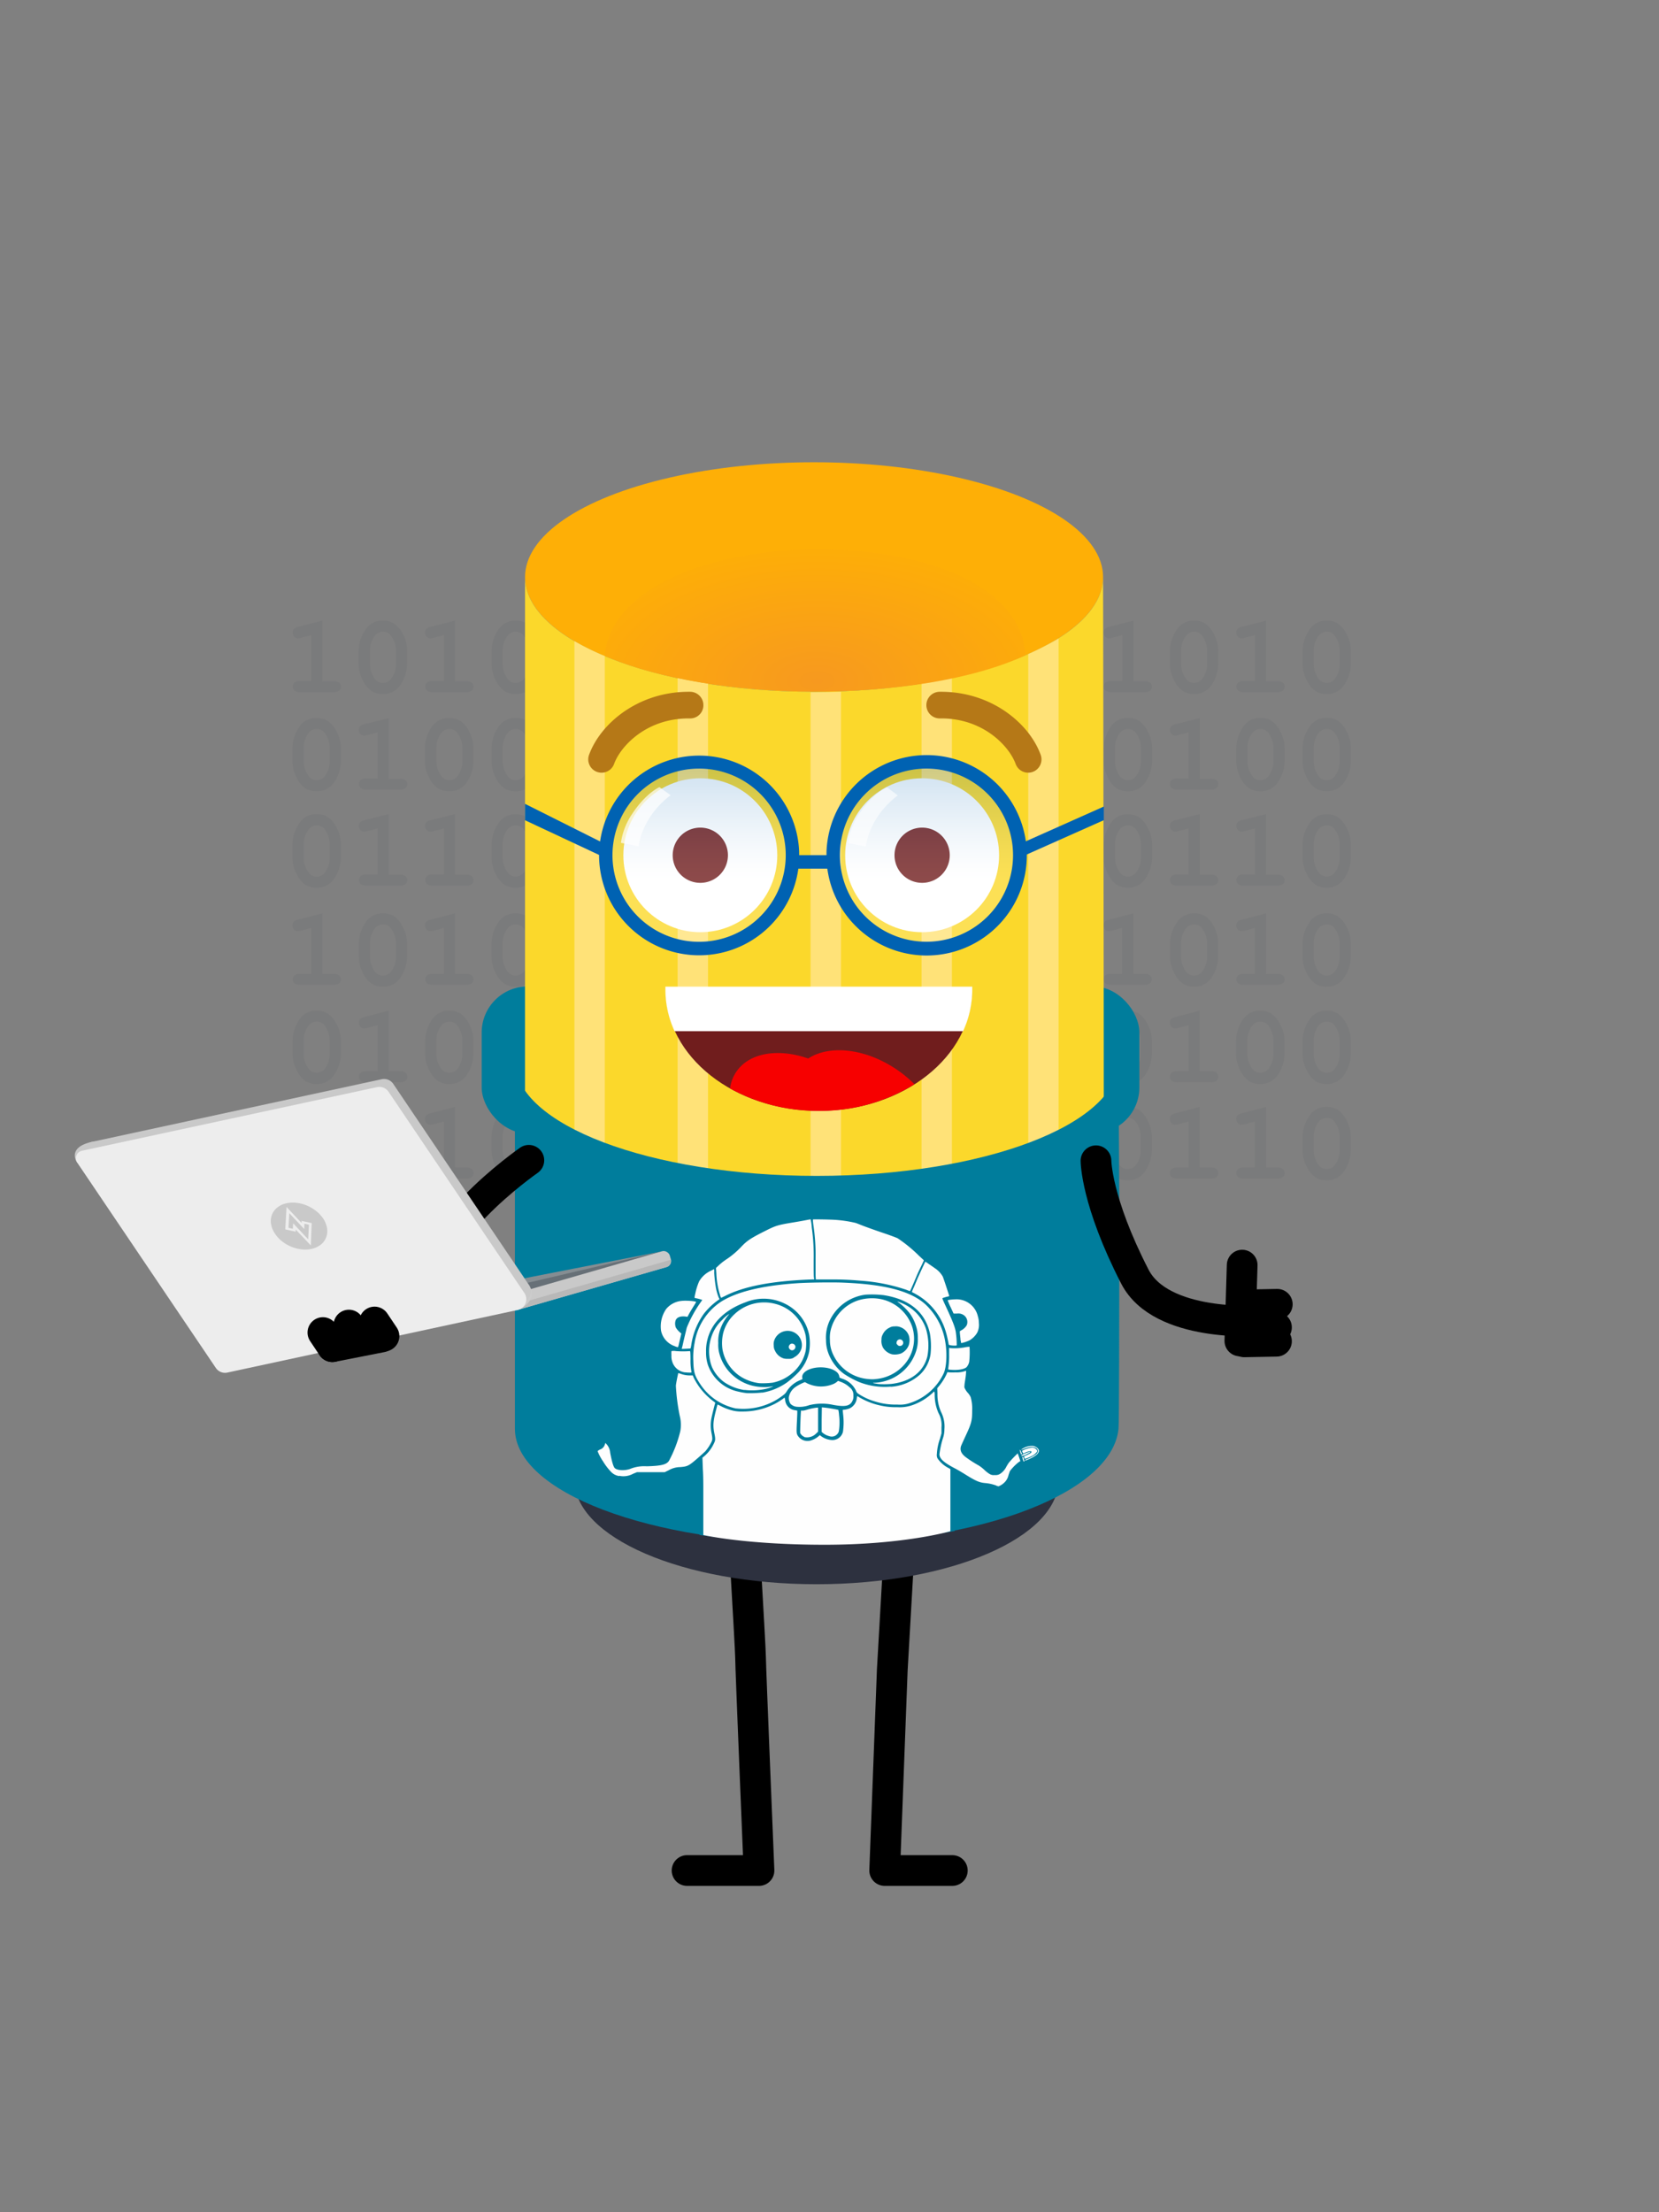 <svg id="Layer_1" data-name="Layer 1" xmlns="http://www.w3.org/2000/svg" xmlns:xlink="http://www.w3.org/1999/xlink" viewBox="0 0 432 576"><rect x="0" y="0" width="432" height="576" fill="#808080" stroke="none"/><defs><style>.cls-1{opacity:0.05;}.cls-2{fill:#040d21;}.cls-3{fill:none;stroke:#000;stroke-linecap:round;stroke-linejoin:round;stroke-width:8px;}.cls-4{fill:#007d9c;}.cls-5{fill:#2d313f;}.cls-6{fill:#feaf06;}.cls-7{fill:#fbd82b;}.cls-8{fill:#ffe278;}.cls-9{fill:url(#radial-gradient);}.cls-10{fill:#b57817;}.cls-11{fill:#701d1d;}.cls-12,.cls-17,.cls-18{fill:#fff;}.cls-13{fill:#f70000;}.cls-14,.cls-15{opacity:0.2;}.cls-14{fill:url(#linear-gradient);}.cls-15{fill:url(#linear-gradient-2);}.cls-16{fill:#0062b2;}.cls-17{opacity:0.6;}.cls-18{opacity:0.7;}.cls-19{fill:#f2f2f2;}.cls-20{fill:#c9c9c9;}.cls-21{fill:#677077;}.cls-22{fill:#b8b8b8;}.cls-23{fill:#858d92;}.cls-24{fill:#ccc;}.cls-25{fill:#ededed;}.cls-26{fill:#d9d9d9;}.cls-27{fill:#b4b4b4;}.cls-28{fill:#fefefe;}</style><radialGradient id="radial-gradient" cx="212.18" cy="177.32" r="55.03" gradientTransform="translate(-117.04 389.49) rotate(-90) scale(1 1.86)" gradientUnits="userSpaceOnUse"><stop offset="0" stop-color="#f7991f"/><stop offset="0.67" stop-color="#feaf06"/></radialGradient><linearGradient id="linear-gradient" x1="241.15" y1="246.86" x2="241.15" y2="198.03" gradientTransform="translate(38.75 -35.76) rotate(9.22)" gradientUnits="userSpaceOnUse"><stop offset="0.36" stop-color="#fff"/><stop offset="0.42" stop-color="#f5f9fc"/><stop offset="0.51" stop-color="#dae8f4"/><stop offset="0.62" stop-color="#aecde6"/><stop offset="0.76" stop-color="#70a7d4"/><stop offset="0.92" stop-color="#2378bd"/><stop offset="0.99" stop-color="#0062b2"/></linearGradient><linearGradient id="linear-gradient-2" x1="182.02" y1="246.86" x2="182.02" y2="198.03" gradientTransform="translate(353.05 -8.55) rotate(75.81)" xlink:href="#linear-gradient"/></defs><g class="cls-1"><path class="cls-2" d="M224.71,237.83V253.6h2.91a2.18,2.18,0,0,1,1.48.4,1.34,1.34,0,0,1,.44,1,1.37,1.37,0,0,1-.44,1,2.24,2.24,0,0,1-1.48.4h-8.7a2.22,2.22,0,0,1-1.48-.4,1.35,1.35,0,0,1-.45-1,1.31,1.31,0,0,1,.45-1,2.17,2.17,0,0,1,1.48-.4h2.91v-12l-2.57.68a4,4,0,0,1-.93.16,1.24,1.24,0,0,1-1-.43,1.51,1.51,0,0,1-.4-1.07,1.36,1.36,0,0,1,.29-.91,2.68,2.68,0,0,1,1.24-.58Z"/><path class="cls-2" d="M246.8,245.78v3.16a9.9,9.9,0,0,1-1.63,5.39,5.18,5.18,0,0,1-4.64,2.57,5.36,5.36,0,0,1-2.94-.77,7.27,7.27,0,0,1-2.28-2.82,9.26,9.26,0,0,1-1.07-4.37v-3.16a9.94,9.94,0,0,1,1.61-5.37,5.17,5.17,0,0,1,4.64-2.58,5.35,5.35,0,0,1,2.93.76,7.21,7.21,0,0,1,2.29,2.82A9.28,9.28,0,0,1,246.8,245.78Zm-2.9,0a6.69,6.69,0,0,0-1.3-4.1,2.49,2.49,0,0,0-2.1-1,2.58,2.58,0,0,0-2.13,1.07,6.31,6.31,0,0,0-1.25,4v3.16a6.61,6.61,0,0,0,1.32,4.11,2.46,2.46,0,0,0,2.09,1,2.57,2.57,0,0,0,2.12-1.07,6.32,6.32,0,0,0,1.25-4Z"/><path class="cls-2" d="M259.25,237.83V253.6h2.91a2.18,2.18,0,0,1,1.48.4,1.3,1.3,0,0,1,.44,1,1.33,1.33,0,0,1-.44,1,2.24,2.24,0,0,1-1.48.4h-8.7a2.22,2.22,0,0,1-1.48-.4,1.35,1.35,0,0,1-.45-1,1.31,1.31,0,0,1,.45-1,2.17,2.17,0,0,1,1.48-.4h2.91v-12l-2.57.68a4,4,0,0,1-.93.16,1.24,1.24,0,0,1-1-.43,1.51,1.51,0,0,1-.4-1.07,1.36,1.36,0,0,1,.29-.91,2.68,2.68,0,0,1,1.24-.58Z"/><path class="cls-2" d="M281.34,245.78v3.16a9.9,9.9,0,0,1-1.63,5.39,5.18,5.18,0,0,1-4.64,2.57,5.36,5.36,0,0,1-2.94-.77,7.18,7.18,0,0,1-2.28-2.82,9.26,9.26,0,0,1-1.07-4.37v-3.16a9.94,9.94,0,0,1,1.61-5.37,5.16,5.16,0,0,1,4.64-2.58,5.35,5.35,0,0,1,2.93.76,7.21,7.21,0,0,1,2.29,2.82A9.28,9.28,0,0,1,281.34,245.78Zm-2.9,0a6.69,6.69,0,0,0-1.3-4.1,2.49,2.49,0,0,0-2.1-1,2.58,2.58,0,0,0-2.13,1.07,6.31,6.31,0,0,0-1.25,4v3.16a6.61,6.61,0,0,0,1.32,4.11,2.46,2.46,0,0,0,2.09,1,2.57,2.57,0,0,0,2.12-1.07,6.32,6.32,0,0,0,1.25-4Z"/><path class="cls-2" d="M229.53,296.18v3.16a9.87,9.87,0,0,1-1.63,5.38,5.18,5.18,0,0,1-4.64,2.57,5.36,5.36,0,0,1-2.94-.76A7.31,7.31,0,0,1,218,303.7a9.25,9.25,0,0,1-1.07-4.36v-3.16a10,10,0,0,1,1.61-5.38,5.16,5.16,0,0,1,4.64-2.58,5.43,5.43,0,0,1,2.93.76,7.37,7.37,0,0,1,2.29,2.82A9.29,9.29,0,0,1,229.53,296.18Zm-2.9,0a6.69,6.69,0,0,0-1.3-4.11,2.52,2.52,0,0,0-2.1-1,2.58,2.58,0,0,0-2.13,1.07,6.32,6.32,0,0,0-1.25,4v3.16a6.6,6.6,0,0,0,1.32,4.1,2.44,2.44,0,0,0,2.09,1,2.57,2.57,0,0,0,2.12-1.07,6.29,6.29,0,0,0,1.25-4Z"/><path class="cls-2" d="M242,288.22V304h2.91a2.18,2.18,0,0,1,1.48.4,1.34,1.34,0,0,1,.44,1.05,1.31,1.31,0,0,1-.44,1,2.18,2.18,0,0,1-1.48.4h-8.7a2.17,2.17,0,0,1-1.48-.4,1.35,1.35,0,0,1-.45-1.05,1.32,1.32,0,0,1,.45-1,2.17,2.17,0,0,1,1.48-.4h2.91V292l-2.57.68a4.2,4.2,0,0,1-.93.17,1.25,1.25,0,0,1-.95-.44,1.5,1.5,0,0,1-.4-1.07,1.33,1.33,0,0,1,.29-.9,2.67,2.67,0,0,1,1.24-.59Z"/><path class="cls-2" d="M259.25,288.22V304h2.91a2.18,2.18,0,0,1,1.48.4,1.34,1.34,0,0,1,.44,1.05,1.31,1.31,0,0,1-.44,1,2.18,2.18,0,0,1-1.48.4h-8.7a2.17,2.17,0,0,1-1.48-.4,1.35,1.35,0,0,1-.45-1.05,1.32,1.32,0,0,1,.45-1,2.17,2.17,0,0,1,1.48-.4h2.91V292l-2.57.68a4.2,4.2,0,0,1-.93.17,1.25,1.25,0,0,1-1-.44,1.5,1.5,0,0,1-.4-1.07,1.33,1.33,0,0,1,.29-.9,2.67,2.67,0,0,1,1.24-.59Z"/><path class="cls-2" d="M281.34,296.18v3.16a9.87,9.87,0,0,1-1.63,5.38,5.18,5.18,0,0,1-4.64,2.57,5.36,5.36,0,0,1-2.94-.76,7.22,7.22,0,0,1-2.28-2.83,9.25,9.25,0,0,1-1.07-4.36v-3.16a10,10,0,0,1,1.61-5.38,5.16,5.16,0,0,1,4.64-2.58A5.43,5.43,0,0,1,278,289a7.37,7.37,0,0,1,2.29,2.82A9.29,9.29,0,0,1,281.34,296.18Zm-2.9,0a6.69,6.69,0,0,0-1.3-4.11,2.52,2.52,0,0,0-2.1-1,2.58,2.58,0,0,0-2.13,1.07,6.32,6.32,0,0,0-1.25,4v3.16a6.6,6.6,0,0,0,1.32,4.1,2.44,2.44,0,0,0,2.09,1,2.57,2.57,0,0,0,2.12-1.07,6.29,6.29,0,0,0,1.25-4Z"/><path class="cls-2" d="M229.53,271.12v3.16a9.87,9.87,0,0,1-1.63,5.38,5.18,5.18,0,0,1-4.64,2.57,5.36,5.36,0,0,1-2.94-.76,7.31,7.31,0,0,1-2.28-2.83,9.25,9.25,0,0,1-1.07-4.36v-3.16a10,10,0,0,1,1.61-5.38,5.16,5.16,0,0,1,4.64-2.58,5.43,5.43,0,0,1,2.93.76,7.37,7.37,0,0,1,2.29,2.82A9.29,9.29,0,0,1,229.53,271.12Zm-2.9,0a6.69,6.69,0,0,0-1.3-4.11,2.52,2.52,0,0,0-2.1-1,2.58,2.58,0,0,0-2.13,1.07,6.32,6.32,0,0,0-1.25,4v3.16a6.6,6.6,0,0,0,1.32,4.1,2.44,2.44,0,0,0,2.09,1,2.55,2.55,0,0,0,2.12-1.07,6.29,6.29,0,0,0,1.25-4Z"/><path class="cls-2" d="M242,263.16v15.77h2.91a2.18,2.18,0,0,1,1.48.4,1.34,1.34,0,0,1,.44,1.05,1.31,1.31,0,0,1-.44,1,2.18,2.18,0,0,1-1.48.4h-8.7a2.17,2.17,0,0,1-1.48-.4,1.35,1.35,0,0,1-.45-1.05,1.32,1.32,0,0,1,.45-1,2.17,2.17,0,0,1,1.48-.4h2.91v-12l-2.57.67a4.2,4.2,0,0,1-.93.17,1.25,1.25,0,0,1-.95-.44,1.5,1.5,0,0,1-.4-1.07,1.33,1.33,0,0,1,.29-.9,2.67,2.67,0,0,1,1.24-.59Z"/><path class="cls-2" d="M264.07,271.12v3.16a9.87,9.87,0,0,1-1.63,5.38,5.18,5.18,0,0,1-4.64,2.57,5.36,5.36,0,0,1-2.94-.76,7.31,7.31,0,0,1-2.28-2.83,9.25,9.25,0,0,1-1.07-4.36v-3.16a10,10,0,0,1,1.61-5.38,5.17,5.17,0,0,1,4.64-2.58,5.43,5.43,0,0,1,2.93.76,7.37,7.37,0,0,1,2.29,2.82A9.17,9.17,0,0,1,264.07,271.12Zm-2.9,0a6.69,6.69,0,0,0-1.3-4.11,2.52,2.52,0,0,0-2.1-1,2.58,2.58,0,0,0-2.13,1.07,6.32,6.32,0,0,0-1.25,4v3.16a6.6,6.6,0,0,0,1.32,4.1,2.44,2.44,0,0,0,2.09,1,2.55,2.55,0,0,0,2.12-1.07,6.29,6.29,0,0,0,1.25-4Z"/><path class="cls-2" d="M281.34,271.12v3.16a9.87,9.87,0,0,1-1.63,5.38,5.18,5.18,0,0,1-4.64,2.57,5.36,5.36,0,0,1-2.94-.76,7.22,7.22,0,0,1-2.28-2.83,9.25,9.25,0,0,1-1.07-4.36v-3.16a10,10,0,0,1,1.61-5.38,5.16,5.16,0,0,1,4.64-2.58,5.43,5.43,0,0,1,2.93.76,7.37,7.37,0,0,1,2.29,2.82A9.29,9.29,0,0,1,281.34,271.12Zm-2.9,0a6.69,6.69,0,0,0-1.3-4.11,2.52,2.52,0,0,0-2.1-1,2.58,2.58,0,0,0-2.13,1.07,6.32,6.32,0,0,0-1.25,4v3.16a6.6,6.6,0,0,0,1.32,4.1,2.44,2.44,0,0,0,2.09,1,2.55,2.55,0,0,0,2.12-1.07,6.29,6.29,0,0,0,1.25-4Z"/><path class="cls-2" d="M295.12,237.83V253.6H298a2.15,2.15,0,0,1,1.48.4,1.31,1.31,0,0,1,.45,1,1.34,1.34,0,0,1-.45,1,2.2,2.2,0,0,1-1.48.4h-8.7a2.24,2.24,0,0,1-1.48-.4,1.37,1.37,0,0,1-.44-1,1.33,1.33,0,0,1,.44-1,2.18,2.18,0,0,1,1.48-.4h2.91v-12l-2.57.68a3.88,3.88,0,0,1-.93.16,1.22,1.22,0,0,1-.94-.43,1.51,1.51,0,0,1-.4-1.07,1.31,1.31,0,0,1,.29-.91,2.68,2.68,0,0,1,1.24-.58Z"/><path class="cls-2" d="M317.21,245.78v3.16a10,10,0,0,1-1.62,5.39A5.18,5.18,0,0,1,311,256.9a5.37,5.37,0,0,1-2.95-.77,7.17,7.17,0,0,1-2.27-2.82,9.27,9.27,0,0,1-1.08-4.37v-3.16a10,10,0,0,1,1.62-5.37,5.15,5.15,0,0,1,4.63-2.58,5.32,5.32,0,0,1,2.93.76,7.13,7.13,0,0,1,2.29,2.82A9.16,9.16,0,0,1,317.21,245.78Zm-2.89,0a6.69,6.69,0,0,0-1.31-4.1,2.48,2.48,0,0,0-2.09-1,2.6,2.6,0,0,0-2.14,1.07,6.37,6.37,0,0,0-1.25,4v3.16a6.61,6.61,0,0,0,1.32,4.11,2.49,2.49,0,0,0,2.1,1,2.59,2.59,0,0,0,2.12-1.07,6.38,6.38,0,0,0,1.25-4Z"/><path class="cls-2" d="M329.66,237.83V253.6h2.91a2.15,2.15,0,0,1,1.48.4,1.31,1.31,0,0,1,.45,1,1.34,1.34,0,0,1-.45,1,2.2,2.2,0,0,1-1.48.4h-8.7a2.24,2.24,0,0,1-1.48-.4,1.37,1.37,0,0,1-.44-1,1.33,1.33,0,0,1,.44-1,2.18,2.18,0,0,1,1.48-.4h2.91v-12l-2.57.68a3.88,3.88,0,0,1-.93.16,1.22,1.22,0,0,1-.94-.43,1.51,1.51,0,0,1-.4-1.07,1.31,1.31,0,0,1,.29-.91,2.68,2.68,0,0,1,1.24-.58Z"/><path class="cls-2" d="M351.75,245.78v3.16a10,10,0,0,1-1.62,5.39,5.18,5.18,0,0,1-4.64,2.57,5.37,5.37,0,0,1-2.95-.77,7.27,7.27,0,0,1-2.28-2.82,9.38,9.38,0,0,1-1.07-4.37v-3.16a10,10,0,0,1,1.62-5.37,5.15,5.15,0,0,1,4.63-2.58,5.35,5.35,0,0,1,2.93.76,7.13,7.13,0,0,1,2.29,2.82A9.16,9.16,0,0,1,351.75,245.78Zm-2.89,0a6.69,6.69,0,0,0-1.31-4.1,2.48,2.48,0,0,0-2.09-1,2.6,2.6,0,0,0-2.14,1.07,6.37,6.37,0,0,0-1.25,4v3.16a6.61,6.61,0,0,0,1.32,4.11,2.49,2.49,0,0,0,2.1,1,2.59,2.59,0,0,0,2.12-1.07,6.38,6.38,0,0,0,1.25-4Z"/><path class="cls-2" d="M299.94,296.18v3.16a9.94,9.94,0,0,1-1.62,5.38,5.18,5.18,0,0,1-4.64,2.57,5.37,5.37,0,0,1-2.95-.76,7.21,7.21,0,0,1-2.27-2.83,9.26,9.26,0,0,1-1.08-4.36v-3.16A10,10,0,0,1,289,290.8a5.15,5.15,0,0,1,4.63-2.58,5.41,5.41,0,0,1,2.93.76,7.28,7.28,0,0,1,2.29,2.82A9.17,9.17,0,0,1,299.94,296.18Zm-2.89,0a6.7,6.7,0,0,0-1.31-4.11,2.5,2.5,0,0,0-2.09-1,2.6,2.6,0,0,0-2.14,1.07,6.38,6.38,0,0,0-1.25,4v3.16a6.6,6.6,0,0,0,1.32,4.1,2.47,2.47,0,0,0,2.1,1,2.59,2.59,0,0,0,2.12-1.07,6.35,6.35,0,0,0,1.25-4Z"/><path class="cls-2" d="M312.39,288.22V304h2.91a2.15,2.15,0,0,1,1.48.4,1.35,1.35,0,0,1,.45,1.05,1.32,1.32,0,0,1-.45,1,2.15,2.15,0,0,1-1.48.4h-8.7a2.18,2.18,0,0,1-1.48-.4,1.37,1.37,0,0,1-.44-1.05,1.34,1.34,0,0,1,.44-1,2.18,2.18,0,0,1,1.48-.4h2.91V292l-2.57.68a4,4,0,0,1-.93.17,1.23,1.23,0,0,1-.94-.44,1.5,1.5,0,0,1-.4-1.07,1.28,1.28,0,0,1,.29-.9,2.67,2.67,0,0,1,1.24-.59Z"/><path class="cls-2" d="M329.66,288.22V304h2.91a2.15,2.15,0,0,1,1.48.4,1.35,1.35,0,0,1,.45,1.05,1.32,1.32,0,0,1-.45,1,2.15,2.15,0,0,1-1.48.4h-8.7a2.18,2.18,0,0,1-1.48-.4,1.37,1.37,0,0,1-.44-1.05,1.34,1.34,0,0,1,.44-1,2.18,2.18,0,0,1,1.48-.4h2.91V292l-2.57.68a4,4,0,0,1-.93.17,1.23,1.23,0,0,1-.94-.44,1.5,1.5,0,0,1-.4-1.07,1.28,1.28,0,0,1,.29-.9,2.67,2.67,0,0,1,1.24-.59Z"/><path class="cls-2" d="M351.75,296.18v3.16a9.94,9.94,0,0,1-1.62,5.38,5.18,5.18,0,0,1-4.64,2.57,5.37,5.37,0,0,1-2.95-.76,7.31,7.31,0,0,1-2.28-2.83,9.37,9.37,0,0,1-1.07-4.36v-3.16a10,10,0,0,1,1.62-5.38,5.15,5.15,0,0,1,4.63-2.58,5.43,5.43,0,0,1,2.93.76,7.28,7.28,0,0,1,2.29,2.82A9.17,9.17,0,0,1,351.75,296.18Zm-2.89,0a6.7,6.7,0,0,0-1.31-4.11,2.5,2.5,0,0,0-2.09-1,2.6,2.6,0,0,0-2.14,1.07,6.38,6.38,0,0,0-1.25,4v3.16a6.6,6.6,0,0,0,1.32,4.1,2.47,2.47,0,0,0,2.1,1,2.59,2.59,0,0,0,2.12-1.07,6.35,6.35,0,0,0,1.25-4Z"/><path class="cls-2" d="M299.94,271.12v3.16a9.94,9.94,0,0,1-1.62,5.38,5.18,5.18,0,0,1-4.64,2.57,5.37,5.37,0,0,1-2.95-.76,7.21,7.21,0,0,1-2.27-2.83,9.26,9.26,0,0,1-1.08-4.36v-3.16a10,10,0,0,1,1.62-5.38,5.15,5.15,0,0,1,4.63-2.58,5.41,5.41,0,0,1,2.93.76,7.28,7.28,0,0,1,2.29,2.82A9.17,9.17,0,0,1,299.94,271.12Zm-2.89,0a6.7,6.7,0,0,0-1.31-4.11,2.5,2.5,0,0,0-2.09-1,2.6,2.6,0,0,0-2.14,1.07,6.38,6.38,0,0,0-1.25,4v3.16a6.6,6.6,0,0,0,1.32,4.1,2.47,2.47,0,0,0,2.1,1,2.56,2.56,0,0,0,2.12-1.07,6.35,6.35,0,0,0,1.25-4Z"/><path class="cls-2" d="M312.39,263.16v15.77h2.91a2.15,2.15,0,0,1,1.48.4,1.35,1.35,0,0,1,.45,1.05,1.32,1.32,0,0,1-.45,1,2.15,2.15,0,0,1-1.48.4h-8.7a2.18,2.18,0,0,1-1.48-.4,1.37,1.37,0,0,1-.44-1.05,1.34,1.34,0,0,1,.44-1,2.18,2.18,0,0,1,1.48-.4h2.91v-12l-2.57.67a4,4,0,0,1-.93.17,1.23,1.23,0,0,1-.94-.44,1.5,1.5,0,0,1-.4-1.07,1.28,1.28,0,0,1,.29-.9,2.67,2.67,0,0,1,1.24-.59Z"/><path class="cls-2" d="M334.48,271.12v3.16a9.94,9.94,0,0,1-1.62,5.38,5.18,5.18,0,0,1-4.64,2.57,5.37,5.37,0,0,1-3-.76,7.21,7.21,0,0,1-2.27-2.83,9.26,9.26,0,0,1-1.08-4.36v-3.16a10,10,0,0,1,1.62-5.38,5.15,5.15,0,0,1,4.63-2.58,5.41,5.41,0,0,1,2.93.76,7.28,7.28,0,0,1,2.29,2.82A9.17,9.17,0,0,1,334.48,271.12Zm-2.89,0a6.7,6.7,0,0,0-1.31-4.11,2.5,2.5,0,0,0-2.09-1,2.6,2.6,0,0,0-2.14,1.07,6.38,6.38,0,0,0-1.25,4v3.16a6.6,6.6,0,0,0,1.32,4.1,2.47,2.47,0,0,0,2.1,1,2.56,2.56,0,0,0,2.12-1.07,6.35,6.35,0,0,0,1.25-4Z"/><path class="cls-2" d="M351.75,271.12v3.16a9.94,9.94,0,0,1-1.62,5.38,5.18,5.18,0,0,1-4.64,2.57,5.37,5.37,0,0,1-2.95-.76,7.31,7.31,0,0,1-2.28-2.83,9.37,9.37,0,0,1-1.07-4.36v-3.16a10,10,0,0,1,1.62-5.38,5.15,5.15,0,0,1,4.63-2.58,5.43,5.43,0,0,1,2.93.76,7.28,7.28,0,0,1,2.29,2.82A9.17,9.17,0,0,1,351.75,271.12Zm-2.89,0a6.7,6.7,0,0,0-1.31-4.11,2.5,2.5,0,0,0-2.09-1,2.6,2.6,0,0,0-2.14,1.07,6.38,6.38,0,0,0-1.25,4v3.16a6.6,6.6,0,0,0,1.32,4.1,2.47,2.47,0,0,0,2.1,1,2.56,2.56,0,0,0,2.12-1.07,6.35,6.35,0,0,0,1.25-4Z"/><path class="cls-2" d="M224.72,161.62v15.77h2.91a2.17,2.17,0,0,1,1.48.4,1.31,1.31,0,0,1,.45,1,1.33,1.33,0,0,1-.45,1,2.22,2.22,0,0,1-1.48.4h-8.7a2.24,2.24,0,0,1-1.48-.4,1.37,1.37,0,0,1-.44-1.05,1.33,1.33,0,0,1,.44-1,2.18,2.18,0,0,1,1.48-.4h2.91v-12l-2.57.68a4,4,0,0,1-.93.17,1.27,1.27,0,0,1-1-.44,1.56,1.56,0,0,1-.4-1.07,1.29,1.29,0,0,1,.3-.9,2.68,2.68,0,0,1,1.23-.59Z"/><path class="cls-2" d="M246.81,169.57v3.17a10,10,0,0,1-1.62,5.38,5.18,5.18,0,0,1-4.64,2.57,5.37,5.37,0,0,1-3-.77,7.27,7.27,0,0,1-2.28-2.82,9.37,9.37,0,0,1-1.07-4.36v-3.17a10,10,0,0,1,1.62-5.37,5.15,5.15,0,0,1,4.63-2.58,5.35,5.35,0,0,1,2.93.76,7.2,7.2,0,0,1,2.29,2.82A9.16,9.16,0,0,1,246.81,169.57Zm-2.89,0a6.69,6.69,0,0,0-1.31-4.1,2.5,2.5,0,0,0-2.09-1,2.6,2.6,0,0,0-2.14,1.07,6.37,6.37,0,0,0-1.25,4v3.17a6.6,6.6,0,0,0,1.32,4.1,2.47,2.47,0,0,0,2.1,1,2.59,2.59,0,0,0,2.12-1.07,6.37,6.37,0,0,0,1.25-4Z"/><path class="cls-2" d="M259.26,161.62v15.77h2.91a2.17,2.17,0,0,1,1.48.4,1.31,1.31,0,0,1,.45,1,1.33,1.33,0,0,1-.45,1,2.22,2.22,0,0,1-1.48.4h-8.7a2.24,2.24,0,0,1-1.48-.4,1.37,1.37,0,0,1-.44-1.05,1.33,1.33,0,0,1,.44-1,2.18,2.18,0,0,1,1.48-.4h2.91v-12l-2.57.68a4,4,0,0,1-.93.17,1.27,1.27,0,0,1-.95-.44,1.56,1.56,0,0,1-.4-1.07,1.29,1.29,0,0,1,.3-.9,2.67,2.67,0,0,1,1.24-.59Z"/><path class="cls-2" d="M281.35,169.57v3.17a10,10,0,0,1-1.62,5.38,5.19,5.19,0,0,1-4.65,2.57,5.36,5.36,0,0,1-2.94-.77,7.27,7.27,0,0,1-2.28-2.82,9.37,9.37,0,0,1-1.07-4.36v-3.17a10,10,0,0,1,1.61-5.37,5.17,5.17,0,0,1,4.64-2.58,5.35,5.35,0,0,1,2.93.76,7.2,7.2,0,0,1,2.29,2.82A9.16,9.16,0,0,1,281.35,169.57Zm-2.89,0a6.69,6.69,0,0,0-1.31-4.1,2.5,2.5,0,0,0-2.09-1,2.58,2.58,0,0,0-2.14,1.07,6.37,6.37,0,0,0-1.25,4v3.17a6.6,6.6,0,0,0,1.32,4.1,2.45,2.45,0,0,0,2.09,1,2.59,2.59,0,0,0,2.13-1.07,6.37,6.37,0,0,0,1.25-4Z"/><path class="cls-2" d="M229.54,220v3.16a9.94,9.94,0,0,1-1.62,5.38,5.16,5.16,0,0,1-4.64,2.57,5.37,5.37,0,0,1-2.95-.76,7.24,7.24,0,0,1-2.28-2.83,9.34,9.34,0,0,1-1.07-4.36V220a10,10,0,0,1,1.62-5.38,5.15,5.15,0,0,1,4.63-2.58,5.43,5.43,0,0,1,2.93.76,7.28,7.28,0,0,1,2.29,2.82A9.17,9.17,0,0,1,229.54,220Zm-2.89,0a6.67,6.67,0,0,0-1.31-4.1,2.48,2.48,0,0,0-2.09-1,2.59,2.59,0,0,0-2.14,1.06,6.39,6.39,0,0,0-1.25,4v3.16a6.6,6.6,0,0,0,1.32,4.1,2.47,2.47,0,0,0,2.1,1,2.56,2.56,0,0,0,2.12-1.07,6.35,6.35,0,0,0,1.25-4Z"/><path class="cls-2" d="M242,212v15.77h2.91a2.17,2.17,0,0,1,1.48.4,1.35,1.35,0,0,1,.45,1,1.32,1.32,0,0,1-.45,1,2.17,2.17,0,0,1-1.48.4h-8.7a2.18,2.18,0,0,1-1.48-.4,1.45,1.45,0,0,1,0-2.08,2.18,2.18,0,0,1,1.48-.4h2.91v-12l-2.57.67a4,4,0,0,1-.93.17,1.27,1.27,0,0,1-1-.44,1.53,1.53,0,0,1-.4-1.06,1.3,1.3,0,0,1,.3-.91,2.68,2.68,0,0,1,1.24-.58Z"/><path class="cls-2" d="M259.26,212v15.77h2.91a2.17,2.17,0,0,1,1.48.4,1.35,1.35,0,0,1,.45,1,1.32,1.32,0,0,1-.45,1,2.17,2.17,0,0,1-1.48.4h-8.7a2.18,2.18,0,0,1-1.48-.4,1.45,1.45,0,0,1,0-2.08,2.18,2.18,0,0,1,1.48-.4h2.91v-12l-2.57.67a4,4,0,0,1-.93.17,1.27,1.27,0,0,1-.95-.44,1.53,1.53,0,0,1-.4-1.06,1.3,1.3,0,0,1,.3-.91,2.68,2.68,0,0,1,1.24-.58Z"/><path class="cls-2" d="M281.35,220v3.16a9.94,9.94,0,0,1-1.62,5.38,5.17,5.17,0,0,1-4.65,2.57,5.36,5.36,0,0,1-2.94-.76,7.24,7.24,0,0,1-2.28-2.83,9.34,9.34,0,0,1-1.07-4.36V220a10,10,0,0,1,1.61-5.38A5.17,5.17,0,0,1,275,212a5.43,5.43,0,0,1,2.93.76,7.28,7.28,0,0,1,2.29,2.82A9.17,9.17,0,0,1,281.35,220Zm-2.89,0a6.67,6.67,0,0,0-1.31-4.1,2.48,2.48,0,0,0-2.09-1,2.58,2.58,0,0,0-2.14,1.06,6.39,6.39,0,0,0-1.25,4v3.16a6.6,6.6,0,0,0,1.32,4.1,2.45,2.45,0,0,0,2.09,1,2.57,2.57,0,0,0,2.13-1.07,6.35,6.35,0,0,0,1.25-4Z"/><path class="cls-2" d="M229.54,194.91v3.16a9.94,9.94,0,0,1-1.62,5.38,5.16,5.16,0,0,1-4.64,2.57,5.37,5.37,0,0,1-2.95-.76,7.24,7.24,0,0,1-2.28-2.83,9.34,9.34,0,0,1-1.07-4.36v-3.16a10,10,0,0,1,1.62-5.38,5.15,5.15,0,0,1,4.63-2.58,5.43,5.43,0,0,1,2.93.76,7.28,7.28,0,0,1,2.29,2.82A9.17,9.17,0,0,1,229.54,194.91Zm-2.89,0a6.67,6.67,0,0,0-1.31-4.1,2.48,2.48,0,0,0-2.09-1,2.59,2.59,0,0,0-2.14,1.06,6.39,6.39,0,0,0-1.25,4v3.16a6.6,6.6,0,0,0,1.32,4.1,2.47,2.47,0,0,0,2.1,1,2.56,2.56,0,0,0,2.12-1.07,6.35,6.35,0,0,0,1.25-4Z"/><path class="cls-2" d="M242,187v15.77h2.91a2.17,2.17,0,0,1,1.48.4,1.35,1.35,0,0,1,.45,1,1.32,1.32,0,0,1-.45,1,2.17,2.17,0,0,1-1.48.4h-8.7a2.18,2.18,0,0,1-1.48-.4,1.45,1.45,0,0,1,0-2.08,2.18,2.18,0,0,1,1.48-.4h2.91v-12l-2.57.67a4,4,0,0,1-.93.17,1.27,1.27,0,0,1-1-.44,1.53,1.53,0,0,1-.4-1.06,1.3,1.3,0,0,1,.3-.91,2.68,2.68,0,0,1,1.24-.58Z"/><path class="cls-2" d="M264.08,194.91v3.16a9.94,9.94,0,0,1-1.62,5.38,5.16,5.16,0,0,1-4.64,2.57,5.37,5.37,0,0,1-2.95-.76,7.24,7.24,0,0,1-2.28-2.83,9.34,9.34,0,0,1-1.07-4.36v-3.16a10,10,0,0,1,1.62-5.38,5.15,5.15,0,0,1,4.63-2.58,5.43,5.43,0,0,1,2.93.76,7.28,7.28,0,0,1,2.29,2.82A9.17,9.17,0,0,1,264.08,194.91Zm-2.89,0a6.67,6.67,0,0,0-1.31-4.1,2.48,2.48,0,0,0-2.09-1,2.59,2.59,0,0,0-2.14,1.06,6.39,6.39,0,0,0-1.25,4v3.16a6.6,6.6,0,0,0,1.32,4.1,2.47,2.47,0,0,0,2.1,1,2.56,2.56,0,0,0,2.12-1.07,6.35,6.35,0,0,0,1.25-4Z"/><path class="cls-2" d="M281.35,194.91v3.16a9.94,9.94,0,0,1-1.62,5.38,5.17,5.17,0,0,1-4.65,2.57,5.36,5.36,0,0,1-2.94-.76,7.24,7.24,0,0,1-2.28-2.83,9.34,9.34,0,0,1-1.07-4.36v-3.16a10,10,0,0,1,1.61-5.38A5.17,5.17,0,0,1,275,187a5.43,5.43,0,0,1,2.93.76,7.28,7.28,0,0,1,2.29,2.82A9.17,9.17,0,0,1,281.35,194.91Zm-2.89,0a6.67,6.67,0,0,0-1.31-4.1,2.48,2.48,0,0,0-2.09-1,2.58,2.58,0,0,0-2.14,1.06,6.39,6.39,0,0,0-1.25,4v3.16a6.6,6.6,0,0,0,1.32,4.1,2.45,2.45,0,0,0,2.09,1,2.57,2.57,0,0,0,2.13-1.07,6.35,6.35,0,0,0,1.25-4Z"/><path class="cls-2" d="M295.14,161.62v15.77h2.91a2.18,2.18,0,0,1,1.48.4,1.34,1.34,0,0,1,.44,1,1.35,1.35,0,0,1-.44,1,2.24,2.24,0,0,1-1.48.4h-8.7a2.2,2.2,0,0,1-1.48-.4,1.35,1.35,0,0,1-.45-1.05,1.31,1.31,0,0,1,.45-1,2.15,2.15,0,0,1,1.48-.4h2.91v-12l-2.58.68a4,4,0,0,1-.92.17,1.25,1.25,0,0,1-.95-.44,1.51,1.51,0,0,1-.4-1.07,1.33,1.33,0,0,1,.29-.9,2.67,2.67,0,0,1,1.24-.59Z"/><path class="cls-2" d="M317.23,169.57v3.17a9.89,9.89,0,0,1-1.63,5.38,5.18,5.18,0,0,1-4.64,2.57,5.36,5.36,0,0,1-2.94-.77,7.18,7.18,0,0,1-2.28-2.82,9.25,9.25,0,0,1-1.07-4.36v-3.17a9.94,9.94,0,0,1,1.61-5.37,5.16,5.16,0,0,1,4.64-2.58,5.35,5.35,0,0,1,2.93.76,7.29,7.29,0,0,1,2.29,2.82A9.28,9.28,0,0,1,317.23,169.57Zm-2.9,0a6.69,6.69,0,0,0-1.3-4.1,2.52,2.52,0,0,0-2.1-1,2.58,2.58,0,0,0-2.13,1.07,6.31,6.31,0,0,0-1.25,4v3.17a6.6,6.6,0,0,0,1.32,4.1,2.44,2.44,0,0,0,2.09,1,2.57,2.57,0,0,0,2.12-1.07,6.31,6.31,0,0,0,1.25-4Z"/><path class="cls-2" d="M329.68,161.62v15.77h2.91a2.18,2.18,0,0,1,1.48.4,1.34,1.34,0,0,1,.44,1,1.35,1.35,0,0,1-.44,1,2.24,2.24,0,0,1-1.48.4h-8.7a2.2,2.2,0,0,1-1.48-.4,1.35,1.35,0,0,1-.45-1.05,1.31,1.31,0,0,1,.45-1,2.15,2.15,0,0,1,1.48-.4h2.91v-12l-2.58.68a4,4,0,0,1-.92.17,1.25,1.25,0,0,1-.95-.44,1.51,1.51,0,0,1-.4-1.07,1.33,1.33,0,0,1,.29-.9,2.67,2.67,0,0,1,1.24-.59Z"/><path class="cls-2" d="M351.77,169.57v3.17a9.89,9.89,0,0,1-1.63,5.38,5.18,5.18,0,0,1-4.64,2.57,5.36,5.36,0,0,1-2.94-.77,7.18,7.18,0,0,1-2.28-2.82,9.26,9.26,0,0,1-1.08-4.36v-3.17a10,10,0,0,1,1.62-5.37,5.16,5.16,0,0,1,4.64-2.58,5.35,5.35,0,0,1,2.93.76,7.29,7.29,0,0,1,2.29,2.82A9.28,9.28,0,0,1,351.77,169.57Zm-2.9,0a6.63,6.63,0,0,0-1.31-4.1,2.49,2.49,0,0,0-2.09-1,2.61,2.61,0,0,0-2.14,1.07,6.37,6.37,0,0,0-1.25,4v3.17a6.54,6.54,0,0,0,1.33,4.1,2.44,2.44,0,0,0,2.09,1,2.57,2.57,0,0,0,2.12-1.07,6.37,6.37,0,0,0,1.25-4Z"/><path class="cls-2" d="M300,220v3.16a9.87,9.87,0,0,1-1.63,5.38,5.16,5.16,0,0,1-4.64,2.57,5.36,5.36,0,0,1-2.94-.76,7.15,7.15,0,0,1-2.28-2.83,9.22,9.22,0,0,1-1.07-4.36V220a10,10,0,0,1,1.61-5.38,5.16,5.16,0,0,1,4.64-2.58,5.43,5.43,0,0,1,2.93.76,7.37,7.37,0,0,1,2.29,2.82A9.29,9.29,0,0,1,300,220Zm-2.9,0a6.67,6.67,0,0,0-1.3-4.1,2.49,2.49,0,0,0-2.1-1,2.57,2.57,0,0,0-2.13,1.06,6.33,6.33,0,0,0-1.25,4v3.16a6.54,6.54,0,0,0,1.32,4.1,2.44,2.44,0,0,0,2.09,1,2.55,2.55,0,0,0,2.12-1.07,6.29,6.29,0,0,0,1.25-4Z"/><path class="cls-2" d="M312.41,212v15.77h2.91a2.18,2.18,0,0,1,1.48.4,1.37,1.37,0,0,1,.44,1,1.34,1.34,0,0,1-.44,1,2.18,2.18,0,0,1-1.48.4h-8.7a2.15,2.15,0,0,1-1.48-.4,1.43,1.43,0,0,1,0-2.08,2.15,2.15,0,0,1,1.48-.4h2.91v-12l-2.58.67a4,4,0,0,1-.92.17,1.25,1.25,0,0,1-.95-.44,1.49,1.49,0,0,1-.4-1.06,1.34,1.34,0,0,1,.29-.91,2.68,2.68,0,0,1,1.24-.58Z"/><path class="cls-2" d="M329.68,212v15.77h2.91a2.18,2.18,0,0,1,1.48.4,1.37,1.37,0,0,1,.44,1,1.34,1.34,0,0,1-.44,1,2.18,2.18,0,0,1-1.48.4h-8.7a2.15,2.15,0,0,1-1.48-.4,1.43,1.43,0,0,1,0-2.08,2.15,2.15,0,0,1,1.48-.4h2.91v-12l-2.58.67a4,4,0,0,1-.92.17,1.25,1.25,0,0,1-.95-.44,1.49,1.49,0,0,1-.4-1.06,1.34,1.34,0,0,1,.29-.91,2.68,2.68,0,0,1,1.24-.58Z"/><path class="cls-2" d="M351.77,220v3.16a9.87,9.87,0,0,1-1.63,5.38,5.16,5.16,0,0,1-4.64,2.57,5.36,5.36,0,0,1-2.94-.76,7.15,7.15,0,0,1-2.28-2.83,9.23,9.23,0,0,1-1.08-4.36V220a10,10,0,0,1,1.62-5.38,5.16,5.16,0,0,1,4.64-2.58,5.43,5.43,0,0,1,2.93.76,7.37,7.37,0,0,1,2.29,2.82A9.29,9.29,0,0,1,351.77,220Zm-2.9,0a6.61,6.61,0,0,0-1.31-4.1,2.46,2.46,0,0,0-2.09-1,2.6,2.6,0,0,0-2.14,1.06,6.39,6.39,0,0,0-1.25,4v3.16a6.54,6.54,0,0,0,1.33,4.1,2.44,2.44,0,0,0,2.09,1,2.55,2.55,0,0,0,2.12-1.07,6.35,6.35,0,0,0,1.25-4Z"/><path class="cls-2" d="M300,194.91v3.16a9.87,9.87,0,0,1-1.63,5.38,5.16,5.16,0,0,1-4.64,2.57,5.36,5.36,0,0,1-2.94-.76,7.15,7.15,0,0,1-2.28-2.83,9.22,9.22,0,0,1-1.07-4.36v-3.16a10,10,0,0,1,1.61-5.38,5.16,5.16,0,0,1,4.64-2.58,5.43,5.43,0,0,1,2.93.76,7.37,7.37,0,0,1,2.29,2.82A9.29,9.29,0,0,1,300,194.91Zm-2.9,0a6.67,6.67,0,0,0-1.3-4.1,2.49,2.49,0,0,0-2.1-1,2.57,2.57,0,0,0-2.13,1.06,6.33,6.33,0,0,0-1.25,4v3.16a6.54,6.54,0,0,0,1.32,4.1,2.44,2.44,0,0,0,2.09,1,2.55,2.55,0,0,0,2.12-1.07,6.29,6.29,0,0,0,1.25-4Z"/><path class="cls-2" d="M312.41,187v15.77h2.91a2.18,2.18,0,0,1,1.48.4,1.37,1.37,0,0,1,.44,1,1.34,1.34,0,0,1-.44,1,2.18,2.18,0,0,1-1.48.4h-8.7a2.15,2.15,0,0,1-1.48-.4,1.43,1.43,0,0,1,0-2.08,2.15,2.15,0,0,1,1.48-.4h2.91v-12l-2.58.67a4,4,0,0,1-.92.17,1.25,1.25,0,0,1-.95-.44,1.49,1.49,0,0,1-.4-1.06,1.34,1.34,0,0,1,.29-.91,2.68,2.68,0,0,1,1.24-.58Z"/><path class="cls-2" d="M334.5,194.91v3.16a9.87,9.87,0,0,1-1.63,5.38,5.16,5.16,0,0,1-4.64,2.57,5.36,5.36,0,0,1-2.94-.76,7.15,7.15,0,0,1-2.28-2.83,9.22,9.22,0,0,1-1.07-4.36v-3.16a10,10,0,0,1,1.61-5.38,5.16,5.16,0,0,1,4.64-2.58,5.43,5.43,0,0,1,2.93.76,7.37,7.37,0,0,1,2.29,2.82A9.29,9.29,0,0,1,334.5,194.91Zm-2.9,0a6.67,6.67,0,0,0-1.3-4.1,2.49,2.49,0,0,0-2.1-1,2.57,2.57,0,0,0-2.13,1.06,6.33,6.33,0,0,0-1.25,4v3.16a6.6,6.6,0,0,0,1.32,4.1,2.44,2.44,0,0,0,2.09,1,2.55,2.55,0,0,0,2.12-1.07,6.29,6.29,0,0,0,1.25-4Z"/><path class="cls-2" d="M351.77,194.91v3.16a9.87,9.87,0,0,1-1.63,5.38A5.16,5.16,0,0,1,345.5,206a5.36,5.36,0,0,1-2.94-.76,7.15,7.15,0,0,1-2.28-2.83,9.23,9.23,0,0,1-1.08-4.36v-3.16a10,10,0,0,1,1.62-5.38,5.16,5.16,0,0,1,4.64-2.58,5.43,5.43,0,0,1,2.93.76,7.37,7.37,0,0,1,2.29,2.82A9.29,9.29,0,0,1,351.77,194.91Zm-2.9,0a6.61,6.61,0,0,0-1.31-4.1,2.46,2.46,0,0,0-2.09-1,2.6,2.6,0,0,0-2.14,1.06,6.39,6.39,0,0,0-1.25,4v3.16a6.54,6.54,0,0,0,1.33,4.1,2.44,2.44,0,0,0,2.09,1,2.55,2.55,0,0,0,2.12-1.07,6.35,6.35,0,0,0,1.25-4Z"/><path class="cls-2" d="M83.93,237.83V253.6h2.91a2.17,2.17,0,0,1,1.48.4,1.31,1.31,0,0,1,.45,1,1.34,1.34,0,0,1-.45,1,2.22,2.22,0,0,1-1.48.4h-8.7a2.22,2.22,0,0,1-1.48-.4,1.34,1.34,0,0,1-.44-1,1.3,1.3,0,0,1,.44-1,2.17,2.17,0,0,1,1.48-.4h2.91v-12l-2.57.68a3.88,3.88,0,0,1-.93.16,1.26,1.26,0,0,1-1-.43,1.56,1.56,0,0,1-.4-1.07,1.31,1.31,0,0,1,.3-.91,2.63,2.63,0,0,1,1.23-.58Z"/><path class="cls-2" d="M106,245.78v3.16a10,10,0,0,1-1.62,5.39,5.19,5.19,0,0,1-4.65,2.57,5.36,5.36,0,0,1-2.94-.77,7.27,7.27,0,0,1-2.28-2.82,9.38,9.38,0,0,1-1.07-4.37v-3.16a10,10,0,0,1,1.61-5.37,5.17,5.17,0,0,1,4.64-2.58,5.35,5.35,0,0,1,2.93.76,7.13,7.13,0,0,1,2.29,2.82A9.16,9.16,0,0,1,106,245.78Zm-2.89,0a6.69,6.69,0,0,0-1.31-4.1,2.48,2.48,0,0,0-2.09-1,2.58,2.58,0,0,0-2.14,1.07,6.37,6.37,0,0,0-1.25,4v3.16a6.61,6.61,0,0,0,1.32,4.11,2.48,2.48,0,0,0,2.09,1,2.59,2.59,0,0,0,2.13-1.07,6.38,6.38,0,0,0,1.25-4Z"/><path class="cls-2" d="M118.47,237.83V253.6h2.91a2.17,2.17,0,0,1,1.48.4,1.31,1.31,0,0,1,.45,1,1.34,1.34,0,0,1-.45,1,2.22,2.22,0,0,1-1.48.4h-8.7a2.22,2.22,0,0,1-1.48-.4,1.34,1.34,0,0,1-.44-1,1.3,1.3,0,0,1,.44-1,2.17,2.17,0,0,1,1.48-.4h2.91v-12l-2.57.68a3.88,3.88,0,0,1-.93.16,1.26,1.26,0,0,1-1-.43,1.56,1.56,0,0,1-.4-1.07,1.31,1.31,0,0,1,.3-.91,2.63,2.63,0,0,1,1.23-.58Z"/><path class="cls-2" d="M140.56,245.78v3.16a10,10,0,0,1-1.62,5.39,5.19,5.19,0,0,1-4.65,2.57,5.36,5.36,0,0,1-2.94-.77,7.27,7.27,0,0,1-2.28-2.82,9.38,9.38,0,0,1-1.07-4.37v-3.16a10,10,0,0,1,1.61-5.37,5.17,5.17,0,0,1,4.64-2.58,5.35,5.35,0,0,1,2.93.76,7.13,7.13,0,0,1,2.29,2.82A9.16,9.16,0,0,1,140.56,245.78Zm-2.89,0a6.69,6.69,0,0,0-1.31-4.1,2.49,2.49,0,0,0-2.1-1,2.58,2.58,0,0,0-2.13,1.07,6.37,6.37,0,0,0-1.25,4v3.16a6.61,6.61,0,0,0,1.32,4.11,2.48,2.48,0,0,0,2.09,1,2.61,2.61,0,0,0,2.13-1.07,6.38,6.38,0,0,0,1.25-4Z"/><path class="cls-2" d="M88.75,296.18v3.16a9.94,9.94,0,0,1-1.62,5.38,5.19,5.19,0,0,1-4.65,2.57,5.36,5.36,0,0,1-2.94-.76,7.31,7.31,0,0,1-2.28-2.83,9.37,9.37,0,0,1-1.07-4.36v-3.16a10,10,0,0,1,1.61-5.38,5.17,5.17,0,0,1,4.64-2.58,5.43,5.43,0,0,1,2.93.76,7.28,7.28,0,0,1,2.29,2.82A9.17,9.17,0,0,1,88.75,296.18Zm-2.89,0a6.7,6.7,0,0,0-1.31-4.11,2.5,2.5,0,0,0-2.09-1,2.58,2.58,0,0,0-2.14,1.07,6.38,6.38,0,0,0-1.25,4v3.16a6.6,6.6,0,0,0,1.32,4.1,2.45,2.45,0,0,0,2.09,1,2.59,2.59,0,0,0,2.13-1.07,6.35,6.35,0,0,0,1.25-4Z"/><path class="cls-2" d="M101.2,288.22V304h2.91a2.17,2.17,0,0,1,1.48.4,1.35,1.35,0,0,1,.45,1.05,1.32,1.32,0,0,1-.45,1,2.17,2.17,0,0,1-1.48.4h-8.7a2.17,2.17,0,0,1-1.48-.4,1.34,1.34,0,0,1-.44-1.05,1.31,1.31,0,0,1,.44-1,2.17,2.17,0,0,1,1.48-.4h2.91V292l-2.57.68a4,4,0,0,1-.93.17,1.27,1.27,0,0,1-.95-.44,1.54,1.54,0,0,1-.4-1.07,1.29,1.29,0,0,1,.3-.9,2.62,2.62,0,0,1,1.23-.59Z"/><path class="cls-2" d="M118.47,288.22V304h2.91a2.17,2.17,0,0,1,1.48.4,1.35,1.35,0,0,1,.45,1.05,1.32,1.32,0,0,1-.45,1,2.17,2.17,0,0,1-1.48.4h-8.7a2.17,2.17,0,0,1-1.48-.4,1.34,1.34,0,0,1-.44-1.05,1.31,1.31,0,0,1,.44-1,2.17,2.17,0,0,1,1.48-.4h2.91V292l-2.57.68a4,4,0,0,1-.93.17,1.27,1.27,0,0,1-1-.44,1.54,1.54,0,0,1-.4-1.07,1.29,1.29,0,0,1,.3-.9,2.62,2.62,0,0,1,1.23-.59Z"/><path class="cls-2" d="M140.56,296.18v3.16a9.94,9.94,0,0,1-1.62,5.38,5.19,5.19,0,0,1-4.65,2.57,5.36,5.36,0,0,1-2.94-.76,7.31,7.31,0,0,1-2.28-2.83,9.37,9.37,0,0,1-1.07-4.36v-3.16a10,10,0,0,1,1.61-5.38,5.17,5.17,0,0,1,4.64-2.58,5.43,5.43,0,0,1,2.93.76,7.28,7.28,0,0,1,2.29,2.82A9.17,9.17,0,0,1,140.56,296.18Zm-2.89,0a6.7,6.7,0,0,0-1.31-4.11,2.52,2.52,0,0,0-2.1-1,2.58,2.58,0,0,0-2.13,1.07,6.38,6.38,0,0,0-1.25,4v3.16a6.6,6.6,0,0,0,1.32,4.1,2.45,2.45,0,0,0,2.09,1,2.61,2.61,0,0,0,2.13-1.07,6.35,6.35,0,0,0,1.25-4Z"/><path class="cls-2" d="M88.75,271.12v3.16a9.94,9.94,0,0,1-1.62,5.38,5.19,5.19,0,0,1-4.65,2.57,5.36,5.36,0,0,1-2.94-.76,7.31,7.31,0,0,1-2.28-2.83,9.37,9.37,0,0,1-1.07-4.36v-3.16a10,10,0,0,1,1.61-5.38,5.17,5.17,0,0,1,4.64-2.58,5.43,5.43,0,0,1,2.93.76,7.28,7.28,0,0,1,2.29,2.82A9.17,9.17,0,0,1,88.75,271.12Zm-2.89,0A6.7,6.7,0,0,0,84.55,267a2.5,2.5,0,0,0-2.09-1,2.58,2.58,0,0,0-2.14,1.07,6.38,6.38,0,0,0-1.25,4v3.16a6.6,6.6,0,0,0,1.32,4.1,2.45,2.45,0,0,0,2.09,1,2.57,2.57,0,0,0,2.13-1.07,6.35,6.35,0,0,0,1.25-4Z"/><path class="cls-2" d="M101.2,263.16v15.77h2.91a2.17,2.17,0,0,1,1.48.4,1.35,1.35,0,0,1,.45,1.05,1.32,1.32,0,0,1-.45,1,2.17,2.17,0,0,1-1.48.4h-8.7a2.17,2.17,0,0,1-1.48-.4,1.34,1.34,0,0,1-.44-1.05,1.31,1.31,0,0,1,.44-1,2.17,2.17,0,0,1,1.48-.4h2.91v-12l-2.57.67a4,4,0,0,1-.93.17,1.27,1.27,0,0,1-.95-.44,1.54,1.54,0,0,1-.4-1.07,1.29,1.29,0,0,1,.3-.9,2.62,2.62,0,0,1,1.23-.59Z"/><path class="cls-2" d="M123.29,271.12v3.16a9.94,9.94,0,0,1-1.62,5.38,5.19,5.19,0,0,1-4.65,2.57,5.36,5.36,0,0,1-2.94-.76,7.31,7.31,0,0,1-2.28-2.83,9.37,9.37,0,0,1-1.07-4.36v-3.16a10,10,0,0,1,1.61-5.38,5.17,5.17,0,0,1,4.64-2.58,5.43,5.43,0,0,1,2.93.76,7.28,7.28,0,0,1,2.29,2.82A9.17,9.17,0,0,1,123.29,271.12Zm-2.89,0a6.7,6.7,0,0,0-1.31-4.11,2.5,2.5,0,0,0-2.09-1,2.58,2.58,0,0,0-2.14,1.07,6.38,6.38,0,0,0-1.25,4v3.16a6.6,6.6,0,0,0,1.32,4.1,2.46,2.46,0,0,0,2.09,1,2.57,2.57,0,0,0,2.13-1.07,6.35,6.35,0,0,0,1.25-4Z"/><path class="cls-2" d="M140.56,271.12v3.16a9.94,9.94,0,0,1-1.62,5.38,5.19,5.19,0,0,1-4.65,2.57,5.36,5.36,0,0,1-2.94-.76,7.31,7.31,0,0,1-2.28-2.83,9.37,9.37,0,0,1-1.07-4.36v-3.16a10,10,0,0,1,1.61-5.38,5.17,5.17,0,0,1,4.64-2.58,5.43,5.43,0,0,1,2.93.76,7.28,7.28,0,0,1,2.29,2.82A9.17,9.17,0,0,1,140.56,271.12Zm-2.89,0a6.7,6.7,0,0,0-1.31-4.11,2.52,2.52,0,0,0-2.1-1,2.58,2.58,0,0,0-2.13,1.07,6.38,6.38,0,0,0-1.25,4v3.16a6.6,6.6,0,0,0,1.32,4.1,2.45,2.45,0,0,0,2.09,1,2.58,2.58,0,0,0,2.13-1.07,6.35,6.35,0,0,0,1.25-4Z"/><path class="cls-2" d="M154.35,237.83V253.6h2.9a2.2,2.2,0,0,1,1.49.4,1.34,1.34,0,0,1,.44,1,1.37,1.37,0,0,1-.44,1,2.25,2.25,0,0,1-1.49.4h-8.69a2.25,2.25,0,0,1-1.49-.4,1.37,1.37,0,0,1-.44-1,1.33,1.33,0,0,1,.44-1,2.2,2.2,0,0,1,1.49-.4h2.91v-12l-2.58.68a3.9,3.9,0,0,1-.92.16A1.24,1.24,0,0,1,147,242a1.51,1.51,0,0,1-.4-1.07,1.36,1.36,0,0,1,.29-.91,2.68,2.68,0,0,1,1.24-.58Z"/><path class="cls-2" d="M176.44,245.78v3.16a9.9,9.9,0,0,1-1.63,5.39,5.18,5.18,0,0,1-4.64,2.57,5.36,5.36,0,0,1-2.94-.77,7.18,7.18,0,0,1-2.28-2.82,9.27,9.27,0,0,1-1.08-4.37v-3.16a10,10,0,0,1,1.62-5.37,5.16,5.16,0,0,1,4.64-2.58,5.35,5.35,0,0,1,2.93.76,7.21,7.21,0,0,1,2.29,2.82A9.28,9.28,0,0,1,176.44,245.78Zm-2.9,0a6.63,6.63,0,0,0-1.31-4.1,2.46,2.46,0,0,0-2.09-1,2.58,2.58,0,0,0-2.13,1.07,6.31,6.31,0,0,0-1.26,4v3.16a6.55,6.55,0,0,0,1.33,4.11,2.46,2.46,0,0,0,2.09,1,2.57,2.57,0,0,0,2.12-1.07,6.38,6.38,0,0,0,1.25-4Z"/><path class="cls-2" d="M188.89,237.83V253.6h2.91a2.18,2.18,0,0,1,1.48.4,1.34,1.34,0,0,1,.44,1,1.37,1.37,0,0,1-.44,1,2.24,2.24,0,0,1-1.48.4h-8.7a2.2,2.2,0,0,1-1.48-.4,1.35,1.35,0,0,1-.45-1,1.31,1.31,0,0,1,.45-1,2.15,2.15,0,0,1,1.48-.4H186v-12l-2.58.68a3.9,3.9,0,0,1-.92.16,1.24,1.24,0,0,1-.95-.43,1.51,1.51,0,0,1-.4-1.07,1.36,1.36,0,0,1,.29-.91,2.68,2.68,0,0,1,1.24-.58Z"/><path class="cls-2" d="M211,245.78v3.16a10,10,0,0,1-1.62,5.39,5.18,5.18,0,0,1-4.64,2.57,5.42,5.42,0,0,1-3-.77,7.17,7.17,0,0,1-2.27-2.82,9.27,9.27,0,0,1-1.08-4.37v-3.16a10,10,0,0,1,1.62-5.37,5.16,5.16,0,0,1,4.64-2.58,5.37,5.37,0,0,1,2.93.76,7.21,7.21,0,0,1,2.29,2.82A9.27,9.27,0,0,1,211,245.78Zm-2.89,0a6.63,6.63,0,0,0-1.31-4.1,2.46,2.46,0,0,0-2.09-1,2.61,2.61,0,0,0-2.14,1.07,6.37,6.37,0,0,0-1.25,4v3.16a6.61,6.61,0,0,0,1.32,4.11,2.49,2.49,0,0,0,2.1,1,2.57,2.57,0,0,0,2.12-1.07,6.38,6.38,0,0,0,1.25-4Z"/><path class="cls-2" d="M159.17,296.18v3.16a9.87,9.87,0,0,1-1.63,5.38,5.18,5.18,0,0,1-4.64,2.57,5.36,5.36,0,0,1-2.94-.76,7.22,7.22,0,0,1-2.28-2.83,9.26,9.26,0,0,1-1.08-4.36v-3.16a10,10,0,0,1,1.62-5.38,5.16,5.16,0,0,1,4.64-2.58,5.43,5.43,0,0,1,2.93.76,7.37,7.37,0,0,1,2.29,2.82A9.29,9.29,0,0,1,159.17,296.18Zm-2.9,0a6.64,6.64,0,0,0-1.31-4.11,2.49,2.49,0,0,0-2.09-1,2.58,2.58,0,0,0-2.13,1.07,6.32,6.32,0,0,0-1.26,4v3.16a6.54,6.54,0,0,0,1.33,4.1,2.44,2.44,0,0,0,2.09,1,2.57,2.57,0,0,0,2.12-1.07,6.35,6.35,0,0,0,1.25-4Z"/><path class="cls-2" d="M171.62,288.22V304h2.9a2.2,2.2,0,0,1,1.49.4,1.37,1.37,0,0,1,.44,1.05,1.34,1.34,0,0,1-.44,1,2.2,2.2,0,0,1-1.49.4h-8.69a2.15,2.15,0,0,1-1.48-.4,1.35,1.35,0,0,1-.45-1.05,1.32,1.32,0,0,1,.45-1,2.15,2.15,0,0,1,1.48-.4h2.91V292l-2.58.68a4,4,0,0,1-.92.17,1.25,1.25,0,0,1-1-.44,1.5,1.5,0,0,1-.4-1.07,1.33,1.33,0,0,1,.29-.9,2.67,2.67,0,0,1,1.24-.59Z"/><path class="cls-2" d="M188.89,288.22V304h2.91a2.18,2.18,0,0,1,1.48.4,1.37,1.37,0,0,1,.44,1.05,1.34,1.34,0,0,1-.44,1,2.18,2.18,0,0,1-1.48.4h-8.7a2.15,2.15,0,0,1-1.48-.4,1.35,1.35,0,0,1-.45-1.05,1.32,1.32,0,0,1,.45-1,2.15,2.15,0,0,1,1.48-.4H186V292l-2.58.68a4,4,0,0,1-.92.17,1.25,1.25,0,0,1-.95-.44,1.5,1.5,0,0,1-.4-1.07,1.33,1.33,0,0,1,.29-.9,2.67,2.67,0,0,1,1.24-.59Z"/><path class="cls-2" d="M211,296.18v3.16a9.94,9.94,0,0,1-1.62,5.38,5.18,5.18,0,0,1-4.64,2.57,5.42,5.42,0,0,1-3-.76,7.21,7.21,0,0,1-2.27-2.83,9.26,9.26,0,0,1-1.08-4.36v-3.16A10,10,0,0,1,200,290.8a5.16,5.16,0,0,1,4.64-2.58,5.46,5.46,0,0,1,2.93.76,7.37,7.37,0,0,1,2.29,2.82A9.28,9.28,0,0,1,211,296.18Zm-2.89,0a6.64,6.64,0,0,0-1.31-4.11,2.49,2.49,0,0,0-2.09-1,2.61,2.61,0,0,0-2.14,1.07,6.38,6.38,0,0,0-1.25,4v3.16a6.6,6.6,0,0,0,1.32,4.1,2.47,2.47,0,0,0,2.1,1,2.57,2.57,0,0,0,2.12-1.07,6.35,6.35,0,0,0,1.25-4Z"/><path class="cls-2" d="M159.17,271.12v3.16a9.87,9.87,0,0,1-1.63,5.38,5.18,5.18,0,0,1-4.64,2.57,5.36,5.36,0,0,1-2.94-.76,7.22,7.22,0,0,1-2.28-2.83,9.26,9.26,0,0,1-1.08-4.36v-3.16a10,10,0,0,1,1.62-5.38,5.16,5.16,0,0,1,4.64-2.58,5.43,5.43,0,0,1,2.93.76,7.37,7.37,0,0,1,2.29,2.82A9.29,9.29,0,0,1,159.17,271.12Zm-2.9,0A6.64,6.64,0,0,0,155,267a2.49,2.49,0,0,0-2.09-1,2.58,2.58,0,0,0-2.13,1.07,6.32,6.32,0,0,0-1.26,4v3.16a6.54,6.54,0,0,0,1.33,4.1,2.44,2.44,0,0,0,2.09,1,2.55,2.55,0,0,0,2.12-1.07,6.35,6.35,0,0,0,1.25-4Z"/><path class="cls-2" d="M171.62,263.16v15.77h2.9a2.2,2.2,0,0,1,1.49.4,1.37,1.37,0,0,1,.44,1.05,1.34,1.34,0,0,1-.44,1,2.2,2.2,0,0,1-1.49.4h-8.69a2.15,2.15,0,0,1-1.48-.4,1.35,1.35,0,0,1-.45-1.05,1.32,1.32,0,0,1,.45-1,2.15,2.15,0,0,1,1.48-.4h2.91v-12l-2.58.67a4,4,0,0,1-.92.17,1.25,1.25,0,0,1-1-.44,1.5,1.5,0,0,1-.4-1.07,1.33,1.33,0,0,1,.29-.9,2.67,2.67,0,0,1,1.24-.59Z"/><path class="cls-2" d="M193.71,271.12v3.16a9.87,9.87,0,0,1-1.63,5.38,5.18,5.18,0,0,1-4.64,2.57,5.36,5.36,0,0,1-2.94-.76,7.22,7.22,0,0,1-2.28-2.83,9.26,9.26,0,0,1-1.08-4.36v-3.16a10,10,0,0,1,1.62-5.38,5.16,5.16,0,0,1,4.64-2.58,5.43,5.43,0,0,1,2.93.76,7.37,7.37,0,0,1,2.29,2.82A9.29,9.29,0,0,1,193.71,271.12Zm-2.9,0A6.64,6.64,0,0,0,189.5,267a2.49,2.49,0,0,0-2.09-1,2.58,2.58,0,0,0-2.13,1.07,6.32,6.32,0,0,0-1.26,4v3.16a6.54,6.54,0,0,0,1.33,4.1,2.44,2.44,0,0,0,2.09,1,2.55,2.55,0,0,0,2.12-1.07,6.35,6.35,0,0,0,1.25-4Z"/><path class="cls-2" d="M211,271.12v3.16a9.94,9.94,0,0,1-1.62,5.38,5.18,5.18,0,0,1-4.64,2.57,5.42,5.42,0,0,1-3-.76,7.21,7.21,0,0,1-2.27-2.83,9.26,9.26,0,0,1-1.08-4.36v-3.16a10,10,0,0,1,1.62-5.38,5.16,5.16,0,0,1,4.64-2.58,5.46,5.46,0,0,1,2.93.76,7.37,7.37,0,0,1,2.29,2.82A9.28,9.28,0,0,1,211,271.12Zm-2.89,0a6.64,6.64,0,0,0-1.31-4.11,2.49,2.49,0,0,0-2.09-1,2.61,2.61,0,0,0-2.14,1.07,6.38,6.38,0,0,0-1.25,4v3.16a6.6,6.6,0,0,0,1.32,4.1,2.47,2.47,0,0,0,2.1,1,2.55,2.55,0,0,0,2.12-1.07,6.35,6.35,0,0,0,1.25-4Z"/><path class="cls-2" d="M83.94,161.62v15.77h2.91a2.2,2.2,0,0,1,1.49.4,1.34,1.34,0,0,1,.44,1,1.35,1.35,0,0,1-.44,1,2.25,2.25,0,0,1-1.49.4H78.16a2.25,2.25,0,0,1-1.49-.4,1.37,1.37,0,0,1-.44-1.05,1.33,1.33,0,0,1,.44-1,2.2,2.2,0,0,1,1.49-.4h2.9v-12l-2.57.68a4,4,0,0,1-.92.17,1.24,1.24,0,0,1-.95-.44,1.51,1.51,0,0,1-.4-1.07,1.33,1.33,0,0,1,.29-.9,2.67,2.67,0,0,1,1.24-.59Z"/><path class="cls-2" d="M106,169.57v3.17a10,10,0,0,1-1.62,5.38,5.18,5.18,0,0,1-4.64,2.57,5.42,5.42,0,0,1-3-.77,7.17,7.17,0,0,1-2.27-2.82,9.26,9.26,0,0,1-1.08-4.36v-3.17a10,10,0,0,1,1.62-5.37,5.16,5.16,0,0,1,4.64-2.58,5.37,5.37,0,0,1,2.93.76A7.29,7.29,0,0,1,105,165.2,9.27,9.27,0,0,1,106,169.57Zm-2.89,0a6.63,6.63,0,0,0-1.31-4.1,2.49,2.49,0,0,0-2.09-1,2.61,2.61,0,0,0-2.14,1.07,6.37,6.37,0,0,0-1.25,4v3.17a6.6,6.6,0,0,0,1.32,4.1,2.47,2.47,0,0,0,2.1,1,2.57,2.57,0,0,0,2.12-1.07,6.37,6.37,0,0,0,1.25-4Z"/><path class="cls-2" d="M118.48,161.62v15.77h2.91a2.2,2.2,0,0,1,1.49.4,1.34,1.34,0,0,1,.44,1,1.35,1.35,0,0,1-.44,1,2.25,2.25,0,0,1-1.49.4H112.7a2.25,2.25,0,0,1-1.49-.4,1.37,1.37,0,0,1-.44-1.05,1.33,1.33,0,0,1,.44-1,2.2,2.2,0,0,1,1.49-.4h2.9v-12l-2.57.68a4,4,0,0,1-.92.17,1.24,1.24,0,0,1-1-.44,1.51,1.51,0,0,1-.4-1.07,1.33,1.33,0,0,1,.29-.9,2.67,2.67,0,0,1,1.24-.59Z"/><path class="cls-2" d="M140.57,169.57v3.17a10,10,0,0,1-1.62,5.38,5.18,5.18,0,0,1-4.64,2.57,5.4,5.4,0,0,1-2.95-.77,7.17,7.17,0,0,1-2.27-2.82,9.26,9.26,0,0,1-1.08-4.36v-3.17a10,10,0,0,1,1.62-5.37,5.16,5.16,0,0,1,4.63-2.58,5.38,5.38,0,0,1,2.94.76,7.29,7.29,0,0,1,2.29,2.82A9.27,9.27,0,0,1,140.57,169.57Zm-2.89,0a6.69,6.69,0,0,0-1.31-4.1,2.49,2.49,0,0,0-2.09-1,2.61,2.61,0,0,0-2.14,1.07,6.37,6.37,0,0,0-1.25,4v3.17a6.6,6.6,0,0,0,1.32,4.1,2.47,2.47,0,0,0,2.1,1,2.57,2.57,0,0,0,2.12-1.07,6.37,6.37,0,0,0,1.25-4Z"/><path class="cls-2" d="M88.76,220v3.16a9.94,9.94,0,0,1-1.62,5.38,5.16,5.16,0,0,1-4.64,2.57,5.42,5.42,0,0,1-3-.76,7.14,7.14,0,0,1-2.27-2.83,9.23,9.23,0,0,1-1.08-4.36V220a10,10,0,0,1,1.62-5.38A5.16,5.16,0,0,1,82.46,212a5.46,5.46,0,0,1,2.93.76,7.37,7.37,0,0,1,2.29,2.82A9.28,9.28,0,0,1,88.76,220Zm-2.89,0a6.61,6.61,0,0,0-1.31-4.1,2.46,2.46,0,0,0-2.09-1A2.6,2.6,0,0,0,80.33,216a6.39,6.39,0,0,0-1.25,4v3.16a6.6,6.6,0,0,0,1.32,4.1,2.47,2.47,0,0,0,2.1,1,2.55,2.55,0,0,0,2.12-1.07,6.35,6.35,0,0,0,1.25-4Z"/><path class="cls-2" d="M101.21,212v15.77h2.91a2.2,2.2,0,0,1,1.49.4,1.37,1.37,0,0,1,.44,1,1.34,1.34,0,0,1-.44,1,2.2,2.2,0,0,1-1.49.4H95.43a2.2,2.2,0,0,1-1.49-.4,1.45,1.45,0,0,1,0-2.08,2.2,2.2,0,0,1,1.49-.4h2.9v-12l-2.57.67a4,4,0,0,1-.92.17,1.24,1.24,0,0,1-1-.44,1.49,1.49,0,0,1-.4-1.06,1.34,1.34,0,0,1,.29-.91,2.68,2.68,0,0,1,1.24-.58Z"/><path class="cls-2" d="M118.48,212v15.77h2.91a2.2,2.2,0,0,1,1.49.4,1.37,1.37,0,0,1,.44,1,1.34,1.34,0,0,1-.44,1,2.2,2.2,0,0,1-1.49.4H112.7a2.2,2.2,0,0,1-1.49-.4,1.45,1.45,0,0,1,0-2.08,2.2,2.2,0,0,1,1.49-.4h2.9v-12l-2.57.67a4,4,0,0,1-.92.17,1.24,1.24,0,0,1-1-.44,1.49,1.49,0,0,1-.4-1.06,1.34,1.34,0,0,1,.29-.91,2.68,2.68,0,0,1,1.24-.58Z"/><path class="cls-2" d="M140.57,220v3.16a9.94,9.94,0,0,1-1.62,5.38,5.16,5.16,0,0,1-4.64,2.57,5.39,5.39,0,0,1-2.95-.76,7.14,7.14,0,0,1-2.27-2.83,9.23,9.23,0,0,1-1.08-4.36V220a10,10,0,0,1,1.62-5.38,5.16,5.16,0,0,1,4.63-2.58,5.47,5.47,0,0,1,2.94.76,7.37,7.37,0,0,1,2.29,2.82A9.28,9.28,0,0,1,140.57,220Zm-2.89,0a6.67,6.67,0,0,0-1.31-4.1,2.46,2.46,0,0,0-2.09-1,2.6,2.6,0,0,0-2.14,1.06,6.39,6.39,0,0,0-1.25,4v3.16a6.6,6.6,0,0,0,1.32,4.1,2.47,2.47,0,0,0,2.1,1,2.55,2.55,0,0,0,2.12-1.07,6.35,6.35,0,0,0,1.25-4Z"/><path class="cls-2" d="M88.76,194.91v3.16a9.94,9.94,0,0,1-1.62,5.38A5.16,5.16,0,0,1,82.5,206a5.42,5.42,0,0,1-3-.76,7.14,7.14,0,0,1-2.27-2.83,9.23,9.23,0,0,1-1.08-4.36v-3.16a10,10,0,0,1,1.62-5.38A5.16,5.16,0,0,1,82.46,187a5.46,5.46,0,0,1,2.93.76,7.37,7.37,0,0,1,2.29,2.82A9.28,9.28,0,0,1,88.76,194.91Zm-2.89,0a6.61,6.61,0,0,0-1.31-4.1,2.46,2.46,0,0,0-2.09-1,2.6,2.6,0,0,0-2.14,1.06,6.39,6.39,0,0,0-1.25,4v3.16a6.6,6.6,0,0,0,1.32,4.1,2.47,2.47,0,0,0,2.1,1,2.55,2.55,0,0,0,2.12-1.07,6.35,6.35,0,0,0,1.25-4Z"/><path class="cls-2" d="M101.21,187v15.77h2.91a2.2,2.2,0,0,1,1.49.4,1.37,1.37,0,0,1,.44,1,1.34,1.34,0,0,1-.44,1,2.2,2.2,0,0,1-1.49.4H95.43a2.2,2.2,0,0,1-1.49-.4,1.45,1.45,0,0,1,0-2.08,2.2,2.2,0,0,1,1.49-.4h2.9v-12l-2.57.67a4,4,0,0,1-.92.17,1.24,1.24,0,0,1-1-.44,1.49,1.49,0,0,1-.4-1.06,1.34,1.34,0,0,1,.29-.91,2.68,2.68,0,0,1,1.24-.58Z"/><path class="cls-2" d="M123.3,194.91v3.16a9.94,9.94,0,0,1-1.62,5.38A5.16,5.16,0,0,1,117,206a5.42,5.42,0,0,1-3-.76,7.14,7.14,0,0,1-2.27-2.83,9.23,9.23,0,0,1-1.08-4.36v-3.16a10,10,0,0,1,1.62-5.38A5.16,5.16,0,0,1,117,187a5.46,5.46,0,0,1,2.93.76,7.37,7.37,0,0,1,2.29,2.82A9.28,9.28,0,0,1,123.3,194.91Zm-2.89,0a6.61,6.61,0,0,0-1.31-4.1,2.46,2.46,0,0,0-2.09-1,2.6,2.6,0,0,0-2.14,1.06,6.39,6.39,0,0,0-1.25,4v3.16a6.6,6.6,0,0,0,1.32,4.1,2.47,2.47,0,0,0,2.1,1,2.55,2.55,0,0,0,2.12-1.07,6.35,6.35,0,0,0,1.25-4Z"/><path class="cls-2" d="M140.57,194.91v3.16a9.94,9.94,0,0,1-1.62,5.38,5.16,5.16,0,0,1-4.64,2.57,5.39,5.39,0,0,1-2.95-.76,7.14,7.14,0,0,1-2.27-2.83,9.23,9.23,0,0,1-1.08-4.36v-3.16a10,10,0,0,1,1.62-5.38,5.16,5.16,0,0,1,4.63-2.58,5.47,5.47,0,0,1,2.94.76,7.37,7.37,0,0,1,2.29,2.82A9.28,9.28,0,0,1,140.57,194.91Zm-2.89,0a6.67,6.67,0,0,0-1.31-4.1,2.46,2.46,0,0,0-2.09-1,2.6,2.6,0,0,0-2.14,1.06,6.39,6.39,0,0,0-1.25,4v3.16a6.6,6.6,0,0,0,1.32,4.1,2.47,2.47,0,0,0,2.1,1,2.55,2.55,0,0,0,2.12-1.07,6.35,6.35,0,0,0,1.25-4Z"/><path class="cls-2" d="M154.36,161.62v15.77h2.91a2.17,2.17,0,0,1,1.48.4,1.3,1.3,0,0,1,.44,1,1.32,1.32,0,0,1-.44,1,2.22,2.22,0,0,1-1.48.4h-8.7a2.22,2.22,0,0,1-1.48-.4,1.34,1.34,0,0,1-.44-1.05,1.3,1.3,0,0,1,.44-1,2.17,2.17,0,0,1,1.48-.4h2.91v-12l-2.57.68a4,4,0,0,1-.93.17,1.27,1.27,0,0,1-.95-.44,1.51,1.51,0,0,1-.4-1.07,1.29,1.29,0,0,1,.3-.9,2.62,2.62,0,0,1,1.23-.59Z"/><path class="cls-2" d="M176.45,169.57v3.17a10,10,0,0,1-1.62,5.38,5.2,5.2,0,0,1-4.65,2.57,5.36,5.36,0,0,1-2.94-.77A7.27,7.27,0,0,1,165,177.1a9.37,9.37,0,0,1-1.07-4.36v-3.17a10,10,0,0,1,1.61-5.37,5.17,5.17,0,0,1,4.64-2.58,5.35,5.35,0,0,1,2.93.76,7.2,7.2,0,0,1,2.29,2.82A9.16,9.16,0,0,1,176.45,169.57Zm-2.89,0a6.69,6.69,0,0,0-1.31-4.1,2.52,2.52,0,0,0-2.1-1,2.58,2.58,0,0,0-2.13,1.07,6.37,6.37,0,0,0-1.25,4v3.17a6.6,6.6,0,0,0,1.32,4.1,2.45,2.45,0,0,0,2.09,1,2.57,2.57,0,0,0,2.12-1.07,6.31,6.31,0,0,0,1.26-4Z"/><path class="cls-2" d="M188.9,161.62v15.77h2.91a2.17,2.17,0,0,1,1.48.4,1.3,1.3,0,0,1,.44,1,1.32,1.32,0,0,1-.44,1,2.22,2.22,0,0,1-1.48.4h-8.7a2.22,2.22,0,0,1-1.48-.4,1.34,1.34,0,0,1-.44-1.05,1.3,1.3,0,0,1,.44-1,2.17,2.17,0,0,1,1.48-.4H186v-12l-2.57.68a4,4,0,0,1-.93.17,1.27,1.27,0,0,1-1-.44,1.51,1.51,0,0,1-.4-1.07,1.29,1.29,0,0,1,.3-.9,2.62,2.62,0,0,1,1.23-.59Z"/><path class="cls-2" d="M211,169.57v3.17a10,10,0,0,1-1.62,5.38,5.2,5.2,0,0,1-4.65,2.57,5.36,5.36,0,0,1-2.94-.77,7.27,7.27,0,0,1-2.28-2.82,9.25,9.25,0,0,1-1.07-4.36v-3.17A10,10,0,0,1,200,164.2a5.17,5.17,0,0,1,4.64-2.58,5.35,5.35,0,0,1,2.93.76,7.29,7.29,0,0,1,2.29,2.82A9.16,9.16,0,0,1,211,169.57Zm-2.9,0a6.69,6.69,0,0,0-1.3-4.1,2.52,2.52,0,0,0-2.1-1,2.58,2.58,0,0,0-2.13,1.07,6.31,6.31,0,0,0-1.25,4v3.17a6.6,6.6,0,0,0,1.32,4.1,2.45,2.45,0,0,0,2.09,1,2.57,2.57,0,0,0,2.12-1.07,6.31,6.31,0,0,0,1.25-4Z"/><path class="cls-2" d="M159.18,220v3.16a9.94,9.94,0,0,1-1.62,5.38,5.18,5.18,0,0,1-4.65,2.57,5.36,5.36,0,0,1-2.94-.76,7.24,7.24,0,0,1-2.28-2.83,9.34,9.34,0,0,1-1.07-4.36V220a10,10,0,0,1,1.61-5.38,5.17,5.17,0,0,1,4.64-2.58,5.43,5.43,0,0,1,2.93.76,7.28,7.28,0,0,1,2.29,2.82A9.17,9.17,0,0,1,159.18,220Zm-2.89,0a6.67,6.67,0,0,0-1.31-4.1,2.49,2.49,0,0,0-2.1-1,2.57,2.57,0,0,0-2.13,1.06,6.39,6.39,0,0,0-1.25,4v3.16a6.6,6.6,0,0,0,1.32,4.1,2.45,2.45,0,0,0,2.09,1,2.55,2.55,0,0,0,2.12-1.07,6.29,6.29,0,0,0,1.26-4Z"/><path class="cls-2" d="M171.63,212v15.77h2.91a2.17,2.17,0,0,1,1.48.4,1.34,1.34,0,0,1,.44,1,1.31,1.31,0,0,1-.44,1,2.17,2.17,0,0,1-1.48.4h-8.7a2.17,2.17,0,0,1-1.48-.4,1.33,1.33,0,0,1-.44-1,1.31,1.31,0,0,1,.44-1,2.17,2.17,0,0,1,1.48-.4h2.91v-12l-2.57.67a4,4,0,0,1-.93.17,1.27,1.27,0,0,1-.95-.44,1.49,1.49,0,0,1-.4-1.06,1.3,1.3,0,0,1,.3-.91,2.63,2.63,0,0,1,1.23-.58Z"/><path class="cls-2" d="M188.9,212v15.77h2.91a2.17,2.17,0,0,1,1.48.4,1.34,1.34,0,0,1,.44,1,1.31,1.31,0,0,1-.44,1,2.17,2.17,0,0,1-1.48.4h-8.7a2.17,2.17,0,0,1-1.48-.4,1.33,1.33,0,0,1-.44-1,1.31,1.31,0,0,1,.44-1,2.17,2.17,0,0,1,1.48-.4H186v-12l-2.57.67a4,4,0,0,1-.93.17,1.27,1.27,0,0,1-1-.44,1.49,1.49,0,0,1-.4-1.06,1.3,1.3,0,0,1,.3-.91,2.63,2.63,0,0,1,1.23-.58Z"/><path class="cls-2" d="M211,220v3.16a9.94,9.94,0,0,1-1.62,5.38,5.18,5.18,0,0,1-4.65,2.57,5.36,5.36,0,0,1-2.94-.76,7.24,7.24,0,0,1-2.28-2.83,9.22,9.22,0,0,1-1.07-4.36V220a10,10,0,0,1,1.61-5.38,5.17,5.17,0,0,1,4.64-2.58,5.43,5.43,0,0,1,2.93.76,7.37,7.37,0,0,1,2.29,2.82A9.17,9.17,0,0,1,211,220Zm-2.9,0a6.67,6.67,0,0,0-1.3-4.1,2.49,2.49,0,0,0-2.1-1,2.57,2.57,0,0,0-2.13,1.06,6.33,6.33,0,0,0-1.25,4v3.16a6.6,6.6,0,0,0,1.32,4.1,2.45,2.45,0,0,0,2.09,1,2.55,2.55,0,0,0,2.12-1.07,6.29,6.29,0,0,0,1.25-4Z"/><path class="cls-2" d="M159.18,194.91v3.16a9.94,9.94,0,0,1-1.62,5.38,5.18,5.18,0,0,1-4.65,2.57,5.36,5.36,0,0,1-2.94-.76,7.24,7.24,0,0,1-2.28-2.83,9.34,9.34,0,0,1-1.07-4.36v-3.16a10,10,0,0,1,1.61-5.38,5.17,5.17,0,0,1,4.64-2.58,5.43,5.43,0,0,1,2.93.76,7.28,7.28,0,0,1,2.29,2.82A9.17,9.17,0,0,1,159.18,194.91Zm-2.89,0a6.67,6.67,0,0,0-1.31-4.1,2.49,2.49,0,0,0-2.1-1,2.57,2.57,0,0,0-2.13,1.06,6.39,6.39,0,0,0-1.25,4v3.16a6.6,6.6,0,0,0,1.32,4.1,2.45,2.45,0,0,0,2.09,1,2.55,2.55,0,0,0,2.12-1.07,6.29,6.29,0,0,0,1.26-4Z"/><path class="cls-2" d="M171.63,187v15.77h2.91a2.17,2.17,0,0,1,1.48.4,1.34,1.34,0,0,1,.44,1,1.31,1.31,0,0,1-.44,1,2.17,2.17,0,0,1-1.48.4h-8.7a2.17,2.17,0,0,1-1.48-.4,1.33,1.33,0,0,1-.44-1,1.31,1.31,0,0,1,.44-1,2.17,2.17,0,0,1,1.48-.4h2.91v-12l-2.57.67a4,4,0,0,1-.93.17,1.27,1.27,0,0,1-.95-.44,1.49,1.49,0,0,1-.4-1.06,1.3,1.3,0,0,1,.3-.91,2.63,2.63,0,0,1,1.23-.58Z"/><path class="cls-2" d="M193.72,194.91v3.16a9.94,9.94,0,0,1-1.62,5.38,5.17,5.17,0,0,1-4.65,2.57,5.36,5.36,0,0,1-2.94-.76,7.24,7.24,0,0,1-2.28-2.83,9.34,9.34,0,0,1-1.07-4.36v-3.16a10,10,0,0,1,1.61-5.38,5.17,5.17,0,0,1,4.64-2.58,5.43,5.43,0,0,1,2.93.76,7.28,7.28,0,0,1,2.29,2.82A9.17,9.17,0,0,1,193.72,194.91Zm-2.89,0a6.67,6.67,0,0,0-1.31-4.1,2.49,2.49,0,0,0-2.1-1,2.57,2.57,0,0,0-2.13,1.06,6.39,6.39,0,0,0-1.25,4v3.16a6.6,6.6,0,0,0,1.32,4.1,2.45,2.45,0,0,0,2.09,1,2.58,2.58,0,0,0,2.13-1.07,6.35,6.35,0,0,0,1.25-4Z"/><path class="cls-2" d="M211,194.91v3.16a9.94,9.94,0,0,1-1.62,5.38,5.18,5.18,0,0,1-4.65,2.57,5.36,5.36,0,0,1-2.94-.76,7.24,7.24,0,0,1-2.28-2.83,9.22,9.22,0,0,1-1.07-4.36v-3.16a10,10,0,0,1,1.61-5.38,5.17,5.17,0,0,1,4.64-2.58,5.43,5.43,0,0,1,2.93.76,7.37,7.37,0,0,1,2.29,2.82A9.17,9.17,0,0,1,211,194.91Zm-2.9,0a6.67,6.67,0,0,0-1.3-4.1,2.49,2.49,0,0,0-2.1-1,2.57,2.57,0,0,0-2.13,1.06,6.33,6.33,0,0,0-1.25,4v3.16a6.6,6.6,0,0,0,1.32,4.1,2.45,2.45,0,0,0,2.09,1,2.55,2.55,0,0,0,2.12-1.07,6.29,6.29,0,0,0,1.25-4Z"/></g><path class="cls-3" d="M192.66,382.49s2.79,46.75,2.78,49.05,2.2,55.49,2.2,55.49H178.91"/><polyline class="cls-3" points="235.35 382.49 232.35 434.76 230.37 487.03 247.98 487.03"/><rect class="cls-4" x="125.43" y="256.84" width="171.26" height="38.29" rx="12"/><ellipse class="cls-5" cx="212.62" cy="385.3" rx="63.04" ry="27.19"/><ellipse class="cls-6" cx="211.98" cy="150.24" rx="75.26" ry="29.88"/><path class="cls-7" d="M136.72,150.24c0,16.5,33.69,29.88,75.26,29.88s75.26-13.38,75.26-29.88c0,0,.44,216.62,0,221.3-1.55,16.43-33.7,29.88-75.26,29.88S136.72,388,136.72,371.54Z"/><path class="cls-8" d="M149.58,369.37V166.93a66.26,66.26,0,0,0,7.91,3.89v221.3a66.26,66.26,0,0,1-7.91-3.89Z"/><path class="cls-8" d="M184.36,355.15V178c-2.72-.42-5.36-.91-7.91-1.45V397.81c2.55.55,5.19,1,7.91,1.46Z"/><path class="cls-8" d="M219,397.26V180.12q-3.45.12-7,.12h-.93v221.3H212q3.54,0,7-.13Z"/><polygon class="cls-8" points="239.97 399.26 239.97 178 247.88 176.53 247.88 397.74 239.97 399.26"/><path class="cls-8" d="M267.75,372.78v18.51c2.38-1.13,6.33-3.29,7.91-4.29V166.25a83.69,83.69,0,0,1-7.91,4.05"/><path class="cls-9" d="M267,170.64c-1.8-37.39-106.22-36.4-109.55.06C184.68,182.91,239.17,183.44,267,170.64Z"/><path class="cls-4" d="M134.08,317v55c0,16.5,35.19,29.87,78.59,29.87s77-13.45,78.59-29.87c.15-1.54.2-25.9.2-57.94l-.2-37.77c0,16.5-35.19,29.88-78.59,29.88s-78.59-13.38-78.59-29.88Z"/><path class="cls-10" d="M156.65,201.19a3.6,3.6,0,0,1-1.19-.21,3.47,3.47,0,0,1-2.07-4.45c3-8.2,12.82-16.41,25.92-16.41h.42a3.47,3.47,0,0,1,3.43,3.52,3.43,3.43,0,0,1-3.52,3.42h-.34c-11,0-17.71,7.23-19.39,11.84A3.47,3.47,0,0,1,156.65,201.19Z"/><path class="cls-10" d="M267.73,201.19a3.47,3.47,0,0,1-3.26-2.29c-1.7-4.66-8.55-12-19.73-11.84a3.47,3.47,0,1,1-.09-6.94h.42c13.1,0,22.94,8.21,25.92,16.41a3.47,3.47,0,0,1-2.07,4.45A3.56,3.56,0,0,1,267.73,201.19Z"/><path class="cls-11" d="M173.36,257.07c0,.22,0,.44,0,.67,0,17.4,17.84,31.5,39.86,31.5s39.86-14.1,39.86-31.5c0-.23,0-.45,0-.67Z"/><path class="cls-12" d="M173.27,256.9c0,.22,0,.6,0,.82a25.69,25.69,0,0,0,2.38,10.76h75.14a25.69,25.69,0,0,0,2.38-10.76c0-.22,0-.6,0-.82Z"/><path class="cls-13" d="M213.2,289.24a46.63,46.63,0,0,0,24.92-6.93,30.79,30.79,0,0,0-4.75-3.92c-8.13-5.47-17.44-6.38-22.91-2.78-7.78-2.72-15.37-1.56-18.76,3.5a10,10,0,0,0-1.6,4.29A47.17,47.17,0,0,0,213.2,289.24Z"/><circle class="cls-12" cx="182.36" cy="222.68" r="20.04"/><path class="cls-11" d="M189.55,222.68a7.19,7.19,0,1,1-7.19-7.19A7.19,7.19,0,0,1,189.55,222.68Z"/><circle class="cls-12" cx="240.12" cy="222.68" r="20.04"/><path class="cls-11" d="M247.31,222.68a7.19,7.19,0,1,1-7.19-7.19A7.19,7.19,0,0,1,247.31,222.68Z"/><g id="mask"><circle class="cls-14" cx="241.15" cy="222.44" r="24.42" transform="translate(-32.52 41.5) rotate(-9.22)"/><circle class="cls-15" cx="182.02" cy="222.44" r="24.42" transform="translate(-78.26 344.37) rotate(-75.81)"/><polygon class="cls-16" points="156.6 222.88 136.72 213.57 136.72 209.3 157.97 219.95 156.6 222.88"/><polygon class="cls-16" points="266.48 222.88 287.43 213.55 287.43 210 265.11 219.95 266.48 222.88"/><path class="cls-16" d="M156,222.66a26.06,26.06,0,0,0,51.77,4.27l.12-.76h7.53l.13.76a26.09,26.09,0,1,0-.33-5.14l0,.87H208.1l0-.87a26.06,26.06,0,0,0-52.1.87Zm69.31-15.94a22.54,22.54,0,1,1,31.88,31.88h0a22.54,22.54,0,0,1-31.88-31.88ZM182,200.12a22.54,22.54,0,0,1,16,38.48h0a22.55,22.55,0,1,1-16-38.48Z"/><path class="cls-17" d="M223.83,211.76C227.37,206.42,231,205,231,205l2.79,2.11a22.22,22.22,0,0,0-5.74,6.29,19.32,19.32,0,0,0-2.61,7l-4.6-.9A17.83,17.83,0,0,1,223.83,211.76Z"/><path class="cls-18" d="M164.72,211.76c3.54-5.34,7-6.81,7-6.81l2.91,2.11a22.38,22.38,0,0,0-5.74,6.29,19.32,19.32,0,0,0-2.61,7l-4.59-.9A17.83,17.83,0,0,1,164.72,211.76Z"/></g><path class="cls-3" d="M137.71,302.11h0s-29.53,20.55-23.4,34.2"/><path class="cls-19" d="M72.24,355.67l0,.06h0l0-.06m-.08-.79a1.56,1.56,0,0,0,0,.37,2.32,2.32,0,0,1,0-.37"/><path class="cls-20" d="M20.05,302.62c-.89-1.33-1.43-4.14,3.79-5.29C29.57,296.07,20.71,303.6,20.05,302.62Z"/><polyline class="cls-21" points="135.82 337.12 172.41 325.81 68.92 347.44 135.82 337.12"/><rect class="cls-20" x="132.66" y="331.19" width="42.71" height="4.27" rx="1.6" transform="translate(-86.23 55.64) rotate(-16.07)"/><path class="cls-22" d="M133.66,339.82v0a1.74,1.74,0,0,0,2.25.92L173.29,330a1.75,1.75,0,0,0,1.42-2v0Z"/><polyline class="cls-23" points="136.54 332.83 137.13 333.69 137.35 334.02 172.41 325.81 136.54 332.83"/><path class="cls-24" d="M138,335.09s2,3.29-2.46,5.68C131.89,342.75,135.18,335.88,138,335.09Z"/><path class="cls-20" d="M136,339.06,60.41,355.35a2.88,2.88,0,0,1-3-1.2L22.05,301.77a2.89,2.89,0,0,1,1.79-4.44L99.4,281a2.88,2.88,0,0,1,3,1.21l35.36,52.38a2.88,2.88,0,0,1-1.78,4.43"/><path class="cls-25" d="M134.76,341.09,59.2,357.38a2.88,2.88,0,0,1-3-1.21L20.12,302.73a2,2,0,0,1,1.25-3.11l76.81-16.56a2.89,2.89,0,0,1,3,1.21l35.36,52.38a2.88,2.88,0,0,1-1.78,4.44"/><polyline class="cls-26" points="114.1 303.4 115.71 305.79 114.1 303.4"/><polyline class="cls-27" points="100.14 348.55 100.14 348.55 100.17 348.54 100.17 348.54 100.14 348.55"/><polygon class="cls-20" points="75.33 315.88 75.13 319.69 76.26 319.94 76.34 318.52 80.25 322.69 80.45 318.89 79.28 318.62 79.21 320.01 75.33 315.88"/><path class="cls-20" d="M82.27,315.28a9.93,9.93,0,0,0-2.53-1.46,9.82,9.82,0,0,0-2.82-.67,7.62,7.62,0,0,0-2.76.26A5.43,5.43,0,0,0,72,314.58a4.34,4.34,0,0,0-1.23,1.83,4.59,4.59,0,0,0-.2,2.25,6.23,6.23,0,0,0,.94,2.41,8.41,8.41,0,0,0,1.93,2.13,10.24,10.24,0,0,0,2.53,1.46,9.8,9.8,0,0,0,2.82.66,7.62,7.62,0,0,0,2.76-.25,5.56,5.56,0,0,0,2.19-1.17,4.37,4.37,0,0,0,1.23-1.84,4.55,4.55,0,0,0,.2-2.24,6.35,6.35,0,0,0-.93-2.42A8.61,8.61,0,0,0,82.27,315.28Zm-1.33,9L77,320.14l0,.55-2.72-.59.34-5.84,3.91,4.17,0-.55,2.63.57Z"/><line class="cls-3" x1="99.35" y1="348.12" x2="86.54" y2="350.64"/><line class="cls-3" x1="93.31" y1="348.69" x2="90.85" y2="345.01"/><line class="cls-3" x1="86.54" y1="350.64" x2="84.08" y2="346.96"/><line class="cls-3" x1="99.99" y1="347.89" x2="97.53" y2="344.21"/><path class="cls-3" d="M327.73,343.88h0s-25.37,1.83-32.21-11.48c-10.12-19.68-10.13-30.17-10.13-30.17"/><line class="cls-3" x1="332.39" y1="345.61" x2="324" y2="345.77"/><line class="cls-3" x1="332.6" y1="339.6" x2="324.2" y2="339.76"/><line class="cls-3" x1="323.46" y1="329.4" x2="322.86" y2="349.14"/><line class="cls-3" x1="332.39" y1="349.22" x2="324" y2="349.38"/><path class="cls-4" d="M182.19,399.68l-.05-12.57h0c0-2.68-.09-3.87-.18-5.65-.05-.86-.06-.9-.2-.81l-.86.7a5.58,5.58,0,0,1-3.84,1.44,5.75,5.75,0,0,0-2.6.73c-.61.28-1.26.55-1.44.61a30.59,30.59,0,0,1-3.65,0l-3.31-.06-.77.33a7.1,7.1,0,0,1-3.36.79,8.71,8.71,0,0,1-2.15-.57c-.93-.47-1.87-1.48-3.14-3.4-1.6-2.41-2-3.41-1.56-4a2.71,2.71,0,0,1,.67-.47c.92-.46,1-.52,1.15-1.39A.69.69,0,0,1,158,375a3.73,3.73,0,0,1,1.09,1.18,3.17,3.17,0,0,1,.56,1.67,27,27,0,0,0,.88,3.57c.14.32.19.36.62.49a5,5,0,0,0,2.67-.17c.32-.11,1-.32,1.5-.45a9,9,0,0,1,3-.28c2.84,0,4.45-.29,5.08-.82s2.27-4.55,2.87-6.88a7,7,0,0,0,.18-3.77,71.63,71.63,0,0,1-1.16-7.84,13.82,13.82,0,0,1,.48-3.73l.18-.81-.41-.42a5,5,0,0,1-1.17-2,7.74,7.74,0,0,1-.13-3.11,5.24,5.24,0,0,0,.11-.62l-.55-.38a6,6,0,0,1-2.7-5.1,8.44,8.44,0,0,1,.48-3,6.41,6.41,0,0,1,1.73-2.84,5.63,5.63,0,0,1,2.5-1.54,8.48,8.48,0,0,1,3.1-.43h1.27l.19-.9a15.91,15.91,0,0,1,1.11-3.52c.61-1.26,1.66-2.19,3.66-3.24a5.69,5.69,0,0,0,1.56-1.12,16.22,16.22,0,0,1,2-1.52,21,21,0,0,0,3.83-3.2,8.66,8.66,0,0,1,2.17-1.92,49.52,49.52,0,0,1,6.42-3.42c1.19-.51,1.87-.67,5.07-1.21,1.49-.26,3.17-.56,3.73-.68a13.75,13.75,0,0,1,3.77-.22,41.5,41.5,0,0,1,6.7.41,13.59,13.59,0,0,1,3.57.83c.56.26,2.79,1.08,5,1.84,3.54,1.23,4.62,1.62,5.07,1.85a30.15,30.15,0,0,1,5.68,4.56,20.45,20.45,0,0,0,3.48,2.8c2.62,1.79,2.87,2.13,4,5.48,1,3.1.89,2.84,1.18,2.82a15.7,15.7,0,0,1,2.54.27,9,9,0,0,1,1.36.53,6.69,6.69,0,0,1,3.5,4.69,6.23,6.23,0,0,1,.21,1.95,4.39,4.39,0,0,1-.23,1.89,5.66,5.66,0,0,1-2.08,2.83l-.41.27.06.82a18,18,0,0,1-.09,3.92,4.69,4.69,0,0,1-.74,1.83c-.13.14-.15.26-.13.83a18.25,18.25,0,0,1-.35,3.3c-.11.57-.11.59.08.91a8.53,8.53,0,0,0,.69.89,5.8,5.8,0,0,1,.66.88A11.93,11.93,0,0,1,254,368c-.11,2.38-.39,3.32-2.16,7-.7,1.46-.93,2.08-.86,2.41a2.55,2.55,0,0,0,.86,1.23,30.94,30.94,0,0,0,3.32,2.18,8.28,8.28,0,0,1,1.66,1.26c1.07,1,1.52,1.26,2.28,1.26,1,0,1.6-.43,2.3-1.71a10.81,10.81,0,0,1,2.19-2.8,10.11,10.11,0,0,1,2.85-2.3c1.61-.81,3.07-.8,4,0a1.53,1.53,0,0,1,.64,1.23,1.4,1.4,0,0,1-.51,1.11,8.71,8.71,0,0,1-3.58,2,5.29,5.29,0,0,0-2.42,1.55l-.86.85-.33,1a6.66,6.66,0,0,1-.57,1.38,6.4,6.4,0,0,1-2.56,2,2.19,2.19,0,0,1-1.05-.23,10.07,10.07,0,0,0-2.86-.61c-1.47-.14-2.58-.61-5.4-2.38a17.67,17.67,0,0,0-2.38-1.36s0,1.18,0,2.62,0,2.93,0,3.33l.05,9.61a221.91,221.91,0,0,1-33.82,3.14A280.33,280.33,0,0,1,182.19,399.68Z"/><path class="cls-28" d="M214.78,402.21c-20.64,0-31.64-2.53-31.64-2.53v-12c0-1.18,0-3.48-.12-5.14l-.11-3,.3-.24a9.58,9.58,0,0,0,2.57-3.23c.54-1.05.56-1.27.23-2.91-.4-2-.3-3.21.48-6.15.13-.52.26-1,.29-1.12s.06-.18.09-.18a8.74,8.74,0,0,1,.91.44,13.9,13.9,0,0,0,3.35,1.2,9.92,9.92,0,0,0,2.24.17,18.13,18.13,0,0,0,8.39-2,17,17,0,0,0,2.54-1.63s.09.21.15.57a2.91,2.91,0,0,0,2.6,2.72l.56.11,0,.61c0,.33-.05,1.33-.09,2.22-.13,2.6-.12,3,.11,3.5a3,3,0,0,0,3.33,1.49,5.72,5.72,0,0,0,2.12-1.09l.4-.35.36.28a5.21,5.21,0,0,0,2.93,1,2.82,2.82,0,0,0,2.73-2.14,17,17,0,0,0,.07-4.33c-.07-.67-.13-1.27-.13-1.32s.1-.09.23-.09a5.45,5.45,0,0,0,1.66-.41,3.34,3.34,0,0,0,1.77-2.53c.06-.33.11-.6.12-.62a2.75,2.75,0,0,1,.49.28A18.34,18.34,0,0,0,229,365.9a17.61,17.61,0,0,0,4.62.49,10,10,0,0,0,4.21-.62,14.92,14.92,0,0,0,5.11-3.18,1.34,1.34,0,0,1,.35-.29,3,3,0,0,1,.1.84,11.86,11.86,0,0,0,1,4.8,6.41,6.41,0,0,1,.77,3.69v1.58l-.41,1.42a14.18,14.18,0,0,0-.79,3.94,1.92,1.92,0,0,0,.18,1.17,7.74,7.74,0,0,0,2.74,2.43l.6.35v3.55l0,3.53v9.09S235.42,402.21,214.78,402.21Z"/><path class="cls-28" d="M259.45,386.8a11.32,11.32,0,0,0-2.87-.65c-1.55-.13-2.46-.52-5.34-2.32-.82-.51-2-1.21-2.71-1.57-2.16-1.15-3.31-2-3.69-2.81a1.56,1.56,0,0,1-.17-1.09,23.24,23.24,0,0,1,.84-3.8,7.25,7.25,0,0,0,.41-2.43,8.35,8.35,0,0,0-.88-4.52,11.14,11.14,0,0,1-.93-4.82l-.05-1.34.47-.57a14.42,14.42,0,0,0,2-3.19l.18-.43.38.07c.22,0,1,.05,1.68,0a6.66,6.66,0,0,0,2.67-.39c.15-.06.16,0,.1.66,0,.4-.15,1.32-.26,2.06a9.71,9.71,0,0,0-.16,1.57,4.92,4.92,0,0,0,1,1.54,4.84,4.84,0,0,1,.64,1,10.84,10.84,0,0,1,.39,3.47c0,2.76-.17,3.37-2,7.26-.46,1-.88,1.93-.93,2.11-.29,1.09.14,2,1.48,2.95a31.21,31.21,0,0,0,3.14,2,9.43,9.43,0,0,1,1.49,1.16,8.45,8.45,0,0,0,1.38,1.08,2,2,0,0,0,1.31.26,2.2,2.2,0,0,0,1.27-.23,4.57,4.57,0,0,0,1.73-1.88,11.64,11.64,0,0,1,.67-1.09,29.5,29.5,0,0,1,2.32-2.44s.18.48.36,1l.33,1-.46.3A12.81,12.81,0,0,0,263,383c-.07.15-.25.65-.39,1.1a3.8,3.8,0,0,1-1.17,2A4.3,4.3,0,0,1,260,387a4.67,4.67,0,0,1-.56-.17Zm-98.25-2.48a3.64,3.64,0,0,1-2-1,15.59,15.59,0,0,1-2.13-2.76,13.83,13.83,0,0,1-1.46-2.71,1.76,1.76,0,0,1,.63-.43,2,2,0,0,0,1.33-1.59c0-.14.08-.11.37.19a3.78,3.78,0,0,1,.95,2.24c.44,2.34.85,3.67,1.2,4,.65.61,2.58.71,4,.2a9.77,9.77,0,0,1,4.3-.68c3.79-.1,5.19-.44,5.82-1.44a32.33,32.33,0,0,0,2.94-7.7,9.3,9.3,0,0,0-.15-4,51.85,51.85,0,0,1-1-7.79c0-.5.57-3.28.63-3.33a5.25,5.25,0,0,1,.71.21,6.71,6.71,0,0,0,2.49.39c.39,0,.6,0,.6.06a6,6,0,0,0,.36.83,17.24,17.24,0,0,0,5.1,5.93c.29.19.38.3.34.4-.11.27-.77,2.93-.95,3.79a9.83,9.83,0,0,0,0,4c.28,1.48.27,1.75-.09,2.47a11.71,11.71,0,0,1-1.5,2.25c-.2.2-.91.84-1.56,1.42-2.77,2.42-3,2.55-5,2.72a6.17,6.17,0,0,0-3,.82l-1.06.51h-3.61l-3.61,0-1,.41a5.24,5.24,0,0,1-3.61.53Zm105.31-3.86c-.3-.81-.35-1.07-.26-1.13s.21,0,.34.48c.08.25.15.53.18.61S266.57,380.62,266.51,380.46Zm.43-.26c0-.08.1-.16.45-.29a10.67,10.67,0,0,0,2.31-1.2c.59-.47.72-.9.42-1.38-.46-.77-2-.79-3.54-.06-.7.32-.87.23-.25-.12a4.44,4.44,0,0,1,2.78-.66c.76.17,1.42.76,1.42,1.26,0,.7-.94,1.47-2.7,2.22l-.82.34s-.05-.05-.07-.11Z"/><path class="cls-28" d="M266.73,379.53c-.09-.3-.07-.43.08-.43a9.34,9.34,0,0,0,1.63-.79c.2-.18.18-.42,0-.47a4.14,4.14,0,0,0-1.59.44l-.43.17-.14-.34-.15-.35.37-.2a6.35,6.35,0,0,1,2-.62,1.5,1.5,0,0,1,.92.11c.41.19.73.6.66.87a3.58,3.58,0,0,1-1.51,1.24,9.09,9.09,0,0,1-1.66.67c-.05,0-.13-.13-.18-.3Z"/><path class="cls-28" d="M266,379.12c-.18-.19.39-.52,1.57-.92,1-.33,1-.12-.05.35a4.74,4.74,0,0,1-1.52.57Zm-.32-1c-.25-.77-.13-.88.19-.17s.29.67.13.72-.17-.11-.32-.55Zm-56.25-4a2.16,2.16,0,0,1-1.06-1c-.05-.21.11-4.89.19-5.49l0-.34.47,0c.27,0,.67-.12.91-.18a14.3,14.3,0,0,1,2.49-.56l.59-.06,0,3.14,0,3.14-.48.46a3.31,3.31,0,0,1-3.1.94Zm6.63-.16a4.38,4.38,0,0,1-1.8-.86l-.3-.27,0-3.2.05-3.2.63.06a36.05,36.05,0,0,1,3.66.6,8.71,8.71,0,0,1,.19,1.4,14.46,14.46,0,0,1-.07,4.22,1.92,1.92,0,0,1-2.4,1.25Zm-24.36-7.22a14.77,14.77,0,0,1-9.47-6.52c-1.33-2-1.62-3-1.69-5.86a19.15,19.15,0,0,1,.34-4.74,15.81,15.81,0,0,1,6.61-10.51c4-2.68,10.76-4.37,20.17-5,2.58-.18,8.74-.26,11.43-.17,11.21.41,18.07,2.19,21.91,5.7a17,17,0,0,1,5.16,9.84c.49,2.86.32,6.36-.38,8a14.74,14.74,0,0,1-9.4,8,8.16,8.16,0,0,1-2.76.23,17.57,17.57,0,0,1-5.71-.79,15.71,15.71,0,0,1-4.27-1.94c-.52-.36-.58-.44-.73-.86a6.06,6.06,0,0,0-3.64-3.16l-.65-.26-.09-.4a1.92,1.92,0,0,0-.75-1.14c-1.42-1.12-4.23-1.47-6.47-.81-1.65.48-2.61,1.47-2.39,2.45l.05.27-.7.32a7.37,7.37,0,0,0-3.39,2.85,3,3,0,0,1-.9,1,16.55,16.55,0,0,1-5.55,2.87A16.9,16.9,0,0,1,191.73,366.72Zm6.79-4.13a15.68,15.68,0,0,0,6.55-2.74,25.67,25.67,0,0,0,3-2.69,11.2,11.2,0,0,0,2.67-5.25,13.33,13.33,0,0,0,0-4.32,11.58,11.58,0,0,0-6.48-8.24,12.39,12.39,0,0,0-10.05-.31c-5.37,1.95-8.86,5.34-9.94,9.63a11.49,11.49,0,0,0-.38,3.33,10.3,10.3,0,0,0,.46,3.31,10.72,10.72,0,0,0,7.91,7,17.76,17.76,0,0,0,2.23.4,28.6,28.6,0,0,0,4-.15ZM232,361.08a12.6,12.6,0,0,0,7.59-3.21,9.18,9.18,0,0,0,2.73-5.34,19.72,19.72,0,0,0-.17-5.3c-1.17-5.53-5.25-8.93-12-10a26.21,26.21,0,0,0-4.79-.13,12,12,0,0,0-8.87,5.91,10.39,10.39,0,0,0-1.4,5.93,9.81,9.81,0,0,0,.7,3.62,11.89,11.89,0,0,0,4,5.17,24.63,24.63,0,0,0,3.91,2.11,18.13,18.13,0,0,0,8.24,1.2Z"/><path class="cls-28" d="M193.87,361.93a12.55,12.55,0,0,1-5.45-2.17,10.1,10.1,0,0,1-3-3.76,11.55,11.55,0,0,1-.23-7.73,10.48,10.48,0,0,1,2.9-4.63,8,8,0,0,1,1.79-1.52,2.58,2.58,0,0,1-.3.4,11.69,11.69,0,0,0-2,3.53,9,9,0,0,0-.54,3.67,8.7,8.7,0,0,0,.19,2.36,11.64,11.64,0,0,0,3.35,5.8,12,12,0,0,0,7.86,3.26,11.27,11.27,0,0,0,2.8-.19c.06,0,.12,0,.12,0a8.47,8.47,0,0,1-2.07.7,16.73,16.73,0,0,1-5.46.24Z"/><path class="cls-28" d="M197.71,360.14a11.79,11.79,0,0,1-3.52-1,10.62,10.62,0,0,1-6.06-7.82,11.47,11.47,0,0,1,.16-4.1,10.22,10.22,0,0,1,2.8-4.88,11.26,11.26,0,0,1,10.72-2.87,10.81,10.81,0,0,1,8,8.36,14,14,0,0,1,0,3.83,10.4,10.4,0,0,1-2.89,5.29,11.22,11.22,0,0,1-5.68,3.05A20.11,20.11,0,0,1,197.71,360.14Zm9-6.7a3.76,3.76,0,0,0,2-2.38,3.7,3.7,0,0,0-7.09-2.08,3.05,3.05,0,0,0-.14,1.36,2.7,2.7,0,0,0,.34,1.37,3.71,3.71,0,0,0,2.28,2,4.2,4.2,0,0,0,1.18.09,2.5,2.5,0,0,0,1.46-.32Z"/><path class="cls-28" d="M205.85,351.46a1,1,0,0,1-.47-.77,1.05,1.05,0,0,1,.57-.8.91.91,0,0,1,1.17.64.93.93,0,0,1-.44.93A.78.78,0,0,1,205.85,351.46Zm23.1,8.92c-1.5-.17-2.1-.35-1.12-.35a11.9,11.9,0,0,0,10.72-8.24,9.28,9.28,0,0,0,.45-3.32,9.52,9.52,0,0,0-.19-2.15,11.51,11.51,0,0,0-1.88-4.31,14.89,14.89,0,0,0-2.73-2.71c-.33-.22-.56-.42-.52-.43a11.8,11.8,0,0,1,2.33,1,11,11,0,0,1,5.07,6,15.11,15.11,0,0,1,.4,7.31c-1,4-4.32,6.54-9.33,7.15A22.87,22.87,0,0,1,229,360.38Z"/><path class="cls-28" d="M226.31,359.08a11.05,11.05,0,0,1-9.42-6.52,8.61,8.61,0,0,1-.78-3.65,9.36,9.36,0,0,1,.09-2.07,10.85,10.85,0,0,1,7.72-8.4,12.28,12.28,0,0,1,5-.27,10.92,10.92,0,0,1,8.66,7.42,10.21,10.21,0,0,1-2.36,10,11.18,11.18,0,0,1-7.21,3.48A6.83,6.83,0,0,1,226.31,359.08Zm8.13-6.6a3.89,3.89,0,0,0,2.22-2.29,4.15,4.15,0,0,0,0-2.44,3.7,3.7,0,0,0-2.35-2.25,3.06,3.06,0,0,0-1.33-.14,2.41,2.41,0,0,0-1.36.33,3.63,3.63,0,0,0-1.75,1.75,2.48,2.48,0,0,0-.33,1.33A3.54,3.54,0,0,0,230,351a3.92,3.92,0,0,0,2.31,1.63,4.67,4.67,0,0,0,2.1-.16Z"/><path class="cls-28" d="M233.72,350.17c-.26-.26-.29-.32-.25-.63a.86.86,0,0,1,1.66-.25.84.84,0,0,1-.8,1.16A.71.71,0,0,1,233.72,350.17Zm-26.36,16.1a2.62,2.62,0,0,1-1.53-.77,2.78,2.78,0,0,1-.42-1.74,4.18,4.18,0,0,1,1.88-2.73,12.86,12.86,0,0,1,2.27-1.16,2.92,2.92,0,0,1,.57.28,8.3,8.3,0,0,0,7,.15,4.34,4.34,0,0,0,.82-.52l.28-.25.54.21a6.78,6.78,0,0,1,2.45,1.46,2.46,2.46,0,0,1,1,2.19,2.5,2.5,0,0,1-.23,1.33c-.64,1.38-1.88,1.64-5,1.08a13.68,13.68,0,0,0-6.28.07A7.5,7.5,0,0,1,207.36,366.27Zm-28.91-8.93a4,4,0,0,1-3.4-2.81,4.29,4.29,0,0,1-.21-1.64,7.24,7.24,0,0,1,0-1.1,3.31,3.31,0,0,1,1.18,0,24.24,24.24,0,0,0,3.65,0c.08,0,.12.45.14,2.08a15.55,15.55,0,0,0,.25,3.35c0,.17,0,.18-.62.17a6.41,6.41,0,0,1-1-.08Zm68.87-.71c-.24,0-.43-.08-.43-.13a21.23,21.23,0,0,0,.26-3.87l0-1.69.29.07a14.59,14.59,0,0,0,3.68-.18,7,7,0,0,1,1.34-.17,23.07,23.07,0,0,1-.07,3.85,3,3,0,0,1-.72,1.48c-.69.58-2.44.84-4.32.64Zm-69.75-5.58c0-.09.15-.59.26-1.12.29-1.33.82-3.44,1-4.23a32.44,32.44,0,0,1,3.89-7l.15-.23-.23-.08a10.24,10.24,0,0,0-1.59-.4c-.24,0-.24-.16,0-1.15a15.93,15.93,0,0,1,1-3.2,6.74,6.74,0,0,1,3.17-2.82l.7-.38.06.25a6.57,6.57,0,0,1,0,.72,33.22,33.22,0,0,0,.41,3.67,12.53,12.53,0,0,0,.77,2.78l.2.41-.17.12a17.65,17.65,0,0,0-3.89,3.65,18.52,18.52,0,0,0-3.29,8.14c-.11.72-.18.94-.27.94l-1.21.06c-1,.05-1.08.05-1-.1Z"/><path class="cls-28" d="M175.72,350.51a5.42,5.42,0,0,1-3.58-4,8,8,0,0,1,1.32-5.67,5.9,5.9,0,0,1,4-2.12c1.18-.15,3.85.06,3.8.3,0,.05-.34.6-.74,1.24s-.91,1.49-1.12,1.89l-.39.72-.37-.06c-1.48-.21-2.47.19-2.74,1.08a2.78,2.78,0,0,0,.1,1.79,5.37,5.37,0,0,0,1.24,1.38l.18.15-.23,1c-.13.54-.32,1.33-.41,1.77-.14.61-.21.79-.31.79a4.17,4.17,0,0,1-.79-.27Zm71.77-.24c-.38-.08-.45-.12-.47-.3-.08-.59-.46-2.33-.67-3a16.48,16.48,0,0,0-8.15-10.17l-.75-.39a9.88,9.88,0,0,1,.47-1.15c.27-.61.63-1.49.82-1.94.25-.63,2.13-4.7,2.21-4.81a6,6,0,0,1,.82.54c.45.3,1.22.84,1.72,1.19a6.43,6.43,0,0,1,2,2.13c.08.17.48,1.33.89,2.58s.76,2.33.78,2.41,0,.15-.18.19a10,10,0,0,0-1.55.44c-.09.05.07.46.79,2,1.83,3.94,2.43,5.47,2.65,6.73a23.59,23.59,0,0,1,.26,3.52c0,.11-.17.13-.64.12a6.3,6.3,0,0,1-1-.09Z"/><path class="cls-28" d="M250.13,349.1c0-.35-.09-1.05-.14-1.55a7.44,7.44,0,0,1-.05-.94,4.38,4.38,0,0,1,.47-.28,3.59,3.59,0,0,0,1.32-1.27,2.19,2.19,0,0,0-.57-2.48,2.51,2.51,0,0,0-2-.56l-.85,0-.8-1.73a16,16,0,0,1-.74-1.76,10,10,0,0,1,1.87-.21,5.7,5.7,0,0,1,6,4.43,6,6,0,0,1,.26,1.74,4.52,4.52,0,0,1-.44,2.5,5.61,5.61,0,0,1-2,2,9.46,9.46,0,0,1-2.11.71c-.08,0-.13-.18-.16-.62Zm-62.59-11.77a21,21,0,0,1-1-5.73l-.1-1.46.65-.61A14.84,14.84,0,0,1,189,328a22.11,22.11,0,0,0,4.17-3.53c1.43-1.47,2.39-2.11,5.89-3.87,3-1.51,3.35-1.63,7.71-2.35,1.2-.2,2.66-.46,3.23-.58l1.07-.2a9.75,9.75,0,0,1,.31,2.11,53,53,0,0,1,.5,8.56c0,2.23,0,4.26.07,4.51l.07.46-1.29.05c-9.95.41-17.07,1.79-21.94,4.28l-1,.48a2.69,2.69,0,0,1-.29-.63Zm48.54-1.48a47.16,47.16,0,0,0-12-2.39,77.21,77.21,0,0,0-8-.32h-3.65l-.06-1.1c0-.6,0-2.57,0-4.38a51,51,0,0,0-.54-8.51,13.37,13.37,0,0,1-.16-1.62c.08-.09,4.2,0,5.39.06a32.2,32.2,0,0,1,5.72.82c.27.08.92.34,1.46.56.87.35,3.56,1.32,5.72,2.05,1.65.55,3.38,1.19,3.78,1.39a37,37,0,0,1,5.57,4.56l1.27,1.18-.23.51c-.13.28-.51,1.09-.86,1.8s-.79,1.72-1,2.23c-.81,1.95-1.49,3.49-1.54,3.48s-.43-.14-.87-.31Z"/></svg>